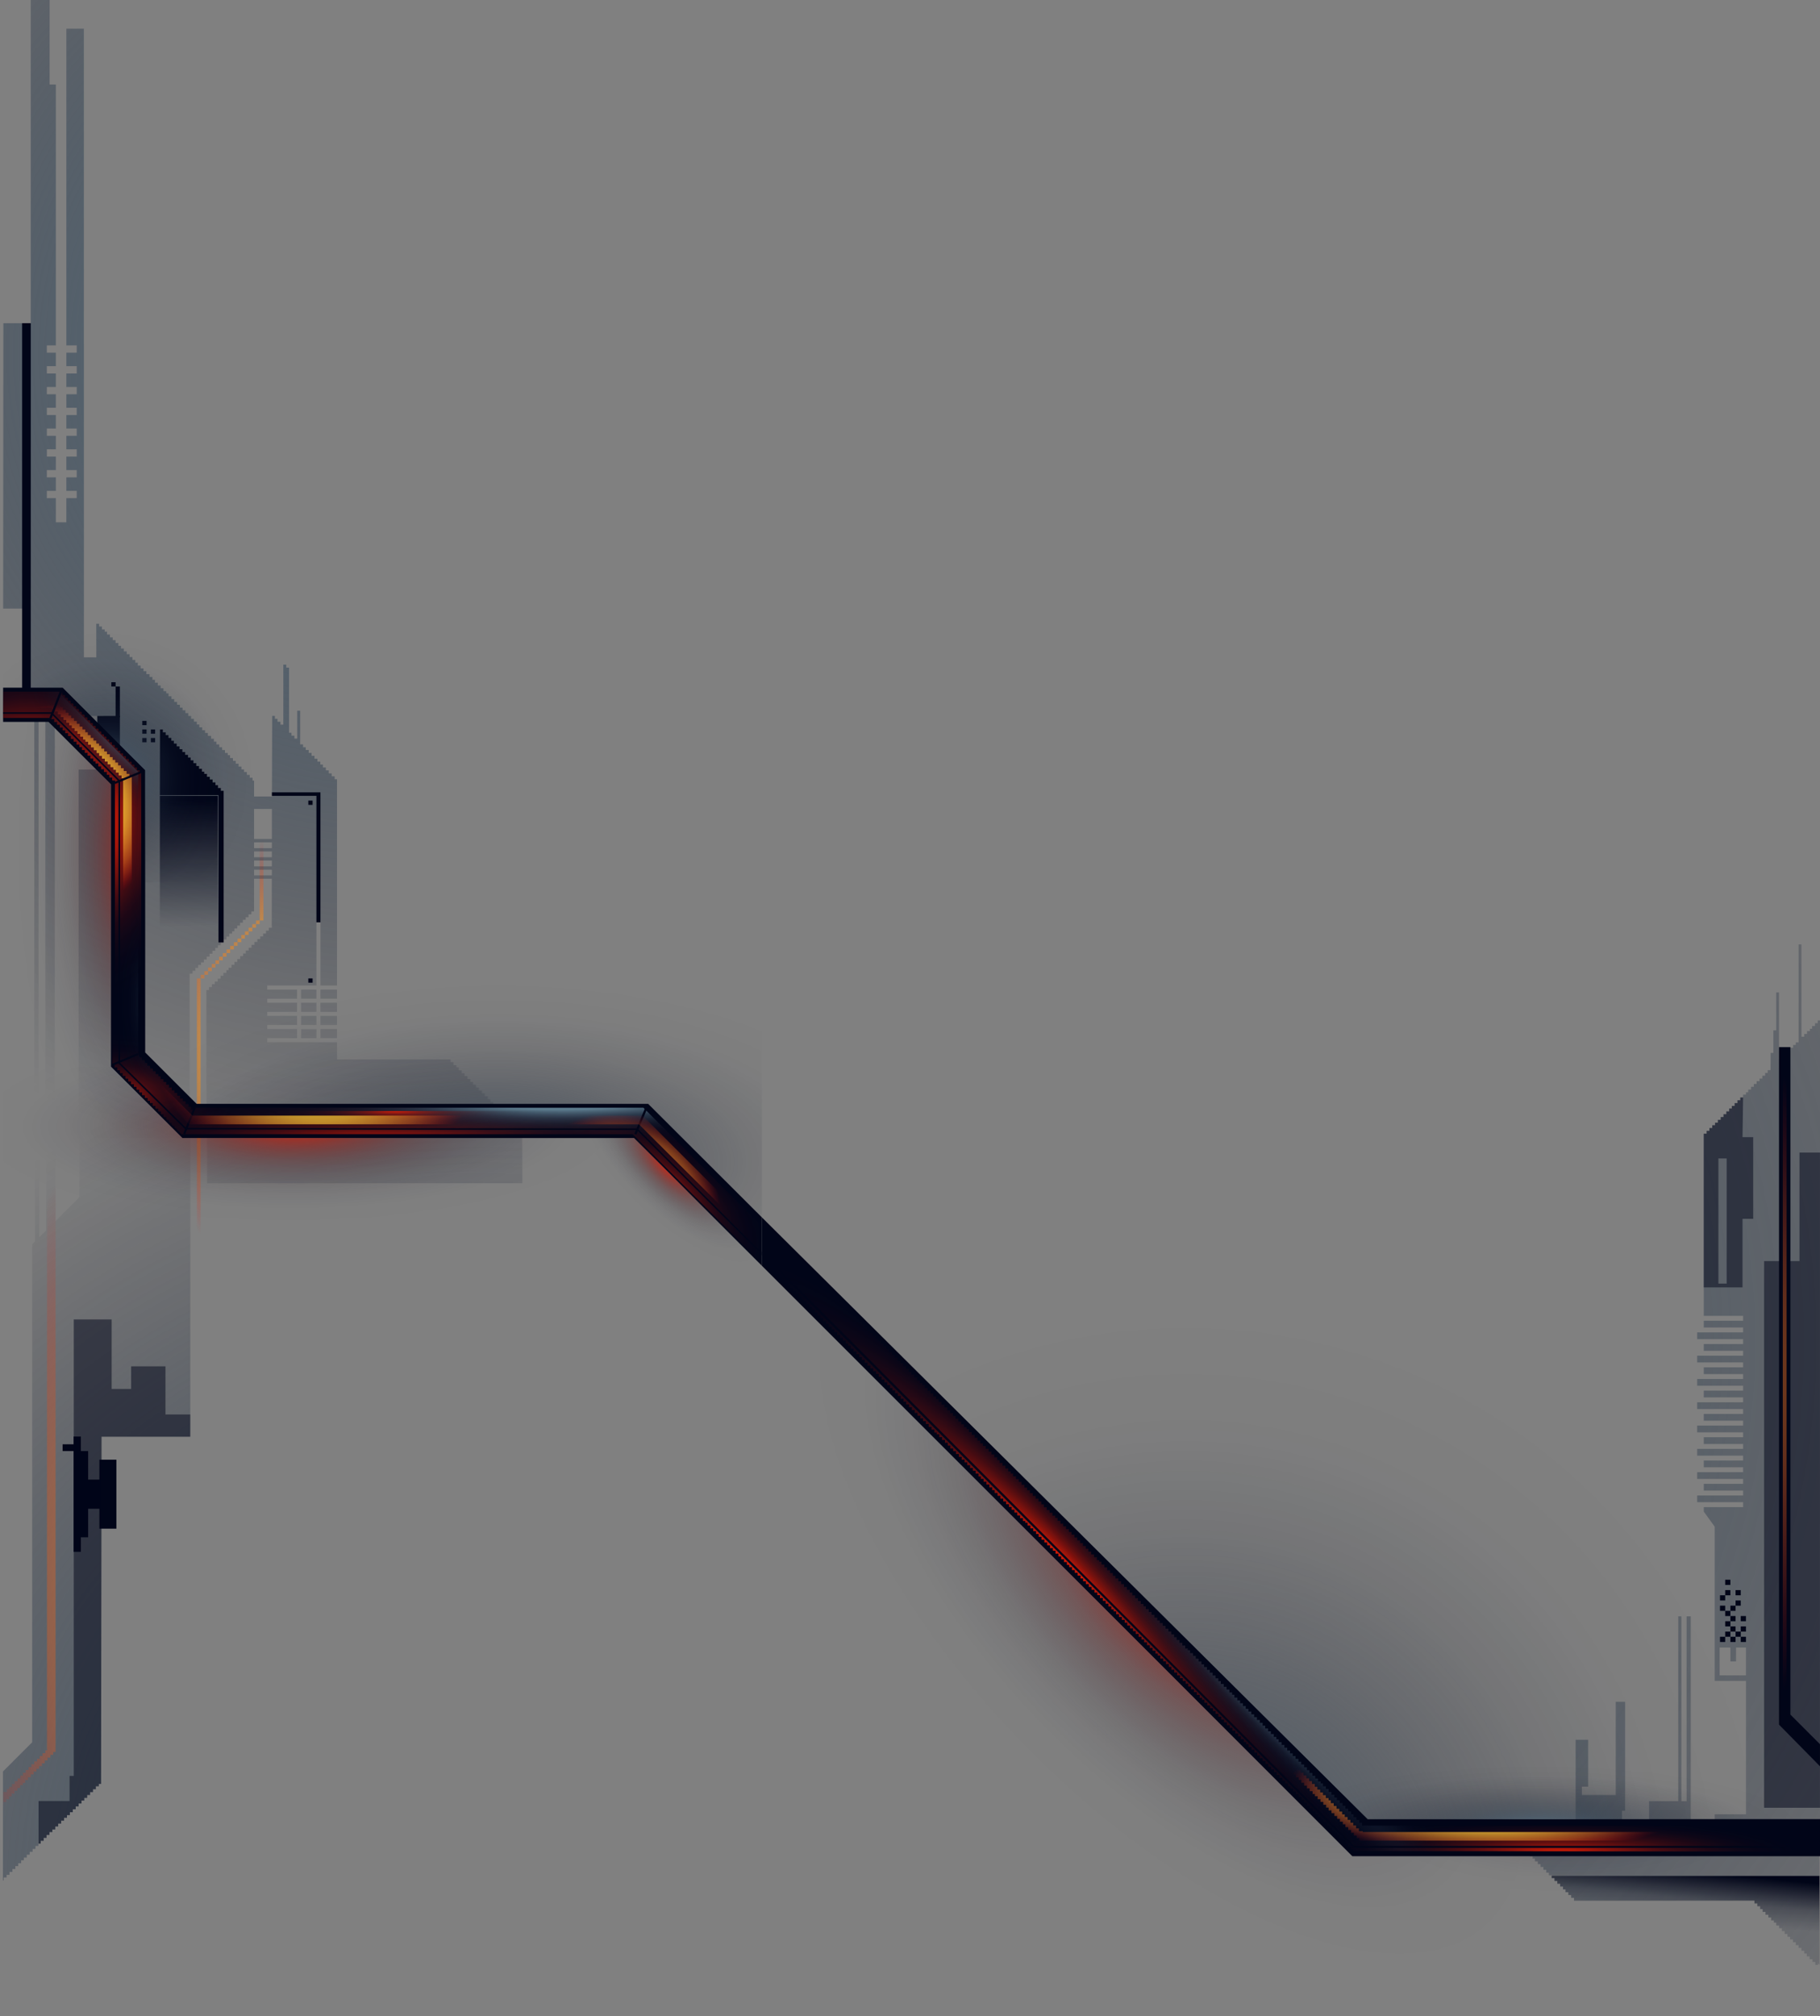 <svg width="1440" height="1595" viewBox="0 0 1440 1595" fill="none" xmlns="http://www.w3.org/2000/svg">
<rect x="0" y="0" width="1440" height="1595" fill="#808080" stroke="none"/>
<g clip-path="url(#clip0_306_9618)">
<path d="M1438.24 807.267V809.502H1436.07V811.737H1433.77V813.904H1432.01V815.729H1429.75V818.001H1427.54V820.199H1425.31V747.137H1423.07V824.661H1420.83V826.732H1418.74V828.989H1416.51V831.224H1414.27V833.443H1412.04V835.701H1409.8V837.935H1407.57V785.165H1405.33V815.148H1403.1V833.004H1400.92V846.651H1398.63V848.819H1396.59V851.076H1394.36V853.31H1392.12V855.314H1389.89V857.549H1387.65V859.784H1385.48V862.018H1383.19V864.186H1381.43V866.011H1379.16V868.283H1376.95V870.481H1374.72V872.716H1372.48V874.943H1370.25V877.014H1368.15V879.271H1365.92V881.506H1363.68V883.725H1361.45V885.983H1359.21V888.217H1356.98V890.221H1354.74V892.456H1352.51V894.691H1350.33V896.925H1348.04V902.818V1041.03H1379.18V1044.92H1348.04V1050.24H1379.18V1054.13H1342.83V1059.46H1379.18V1063.35H1348.04V1068.67H1379.18V1072.56H1342.83V1077.89H1379.18V1081.78H1348.04V1087.1H1379.18V1090.99H1342.83V1096.32H1379.18V1100.21H1348.04V1105.53H1379.18V1109.42H1342.83V1114.75H1379.18V1118.64H1348.04V1123.96H1379.18V1127.85H1342.83V1133.18H1379.18V1137.06H1348.04V1142.39H1379.18V1146.28H1342.83V1151.61H1379.18V1155.49H1348.04V1160.82H1379.18V1164.71H1342.83V1170.03H1379.18V1173.92H1348.04V1179.25H1379.18V1183.14H1342.83V1188.46H1379.18V1192.35H1348.04V1195.88L1356.7 1207.84V1329.84H1381.43V1435.36H1356.7V1444.31H1337.74V1278.74H1334.44V1424.97H1330.32V1278.74H1327.85V1424.97H1304.77V1444.31H1283.34V1432.58H1285.81V1346.33H1278.39V1420.11H1251.6V1413.52H1256.55V1376.42H1246.66V1455.55H1204.64L1200.81 1451.73L1197.27 1452.95V1455.19H1199.53V1457.42H1201.76V1459.66H1203.76V1461.89H1206V1464.13H1208.23V1466.3H1210.47V1468.6H1212.64V1470.36H1214.46V1472.62H1216.73V1474.83H1218.93V1477.06H1221.17V1479.3H1223.39V1481.54H1225.46V1483.63H1227.72V1485.86H1229.96V1488.1H1232.18V1490.33H1234.43V1492.57H1236.67V1494.8H1238.67V1497.04H1240.91V1499.27H1243.14V1501.45H1245.38V1503.74H1247.61L1388.15 1503.68V1505.92H1390.4V1508.15H1392.64V1510.39H1394.64V1512.62H1396.88V1514.86H1399.11V1517.03H1401.35V1519.33H1403.51V1521.08H1405.34V1523.35H1407.61V1525.56H1409.81V1527.79H1412.04V1530.03H1414.27V1532.27H1416.34V1534.36H1418.6V1536.59H1420.83V1538.83H1423.05V1541.06H1425.31V1543.3H1427.55V1545.53H1429.55V1547.77H1431.78V1550H1434.02V1552.18H1436.25V1554.47H1438.49L1438.53 1553L1439.61 1554.47V1455.61L1439.99 1455.54L1440.01 807.275H1438.25L1438.24 807.267ZM1381.41 1325.44H1360.6V1303.45H1369.1V1314.44H1373.58V1303.45H1381.41V1325.44Z" fill="url(#paint0_radial_306_9618)"/>
<path opacity="0.5" d="M1439.98 1430.2H1395.78V997.713H1423.77V911.854H1439.98V1430.2Z" fill="#010518"/>
<path d="M1416.58 1356.5V828.423H1407.57V1364.43L1439.98 1397.37V1379.91L1416.58 1356.5Z" fill="#010518"/>
<path d="M155.762 774.059H158.742V1128.3H155.762V774.059ZM205.433 575.948V725.378H208.413V575.948H205.433ZM170.43 762.602H173.35V759.741H170.43V762.602ZM173.35 759.741H176.27V756.881H173.35V759.741ZM179.182 754.013H182.103V751.152H179.182V754.013ZM176.262 756.873H179.182V754.013H176.262V756.873ZM167.51 765.462H170.43V762.602H167.51V765.462ZM158.757 774.051H161.677V771.191H158.757V774.051ZM161.677 771.191H164.597V768.33H161.677V771.191ZM164.597 768.33H167.517V765.47H164.597V768.33ZM196.695 736.835H199.616V733.975H196.695V736.835ZM182.11 751.152H185.03V748.292H182.11V751.152ZM199.616 733.975H202.536V731.114H199.616V733.975ZM193.783 739.703H196.703V736.843H193.783V739.703ZM205.456 728.246H208.376V725.386H205.456V728.246ZM202.536 731.107H205.456V728.246H202.536V731.107ZM190.863 742.564H193.783V739.703H190.863V742.564ZM185.03 748.292H187.95V745.432H185.03V748.292ZM187.95 745.432H190.87V742.571H187.95V745.432Z" fill="url(#paint1_radial_306_9618)"/>
<path d="M253.548 814.135H266.628V821.346H253.548V814.135ZM266.628 793.315H253.548V800.526H266.628V793.315ZM266.628 782.901H253.548V790.112H266.628V782.901ZM266.628 803.721H253.548V810.932H266.628V803.721ZM250.344 793.307H238.21V800.518H250.344V793.307ZM250.344 782.893H238.21V790.104H250.344V782.893ZM250.344 803.714H238.21V810.925H250.344V803.714ZM412.722 896.799V1080.96H163.316L163.301 783.229H165.387V781.024L165.483 780.927H167.673V778.737L167.77 778.64H169.96V776.584H172.247V774.297H174.534V772.01H176.761V769.723H179.108V767.503H180.903V765.634H183.22V763.31H185.477V761.06H187.756V758.773H190.051V756.494H192.338V754.378H194.476V752.069H196.763V749.782H199.049V747.51H201.336V745.201H203.623V742.914H205.91V740.858H208.197V738.571H210.484V736.284H212.711V733.997H215.058V731.71H214.693L215.013 731.382L215.058 695.202H201.023V721.058H198.9V723.367H196.651V725.654H194.401V727.71H192.151V729.997H189.902V732.284H187.712V734.571H185.403V736.79H183.637V738.66H181.365V740.984H179.145V743.234H176.903V745.521H174.646V747.8H172.396V749.916H170.296V752.225H168.046V754.512H165.796V756.784H163.547V759.093H161.297V761.38H159.047V763.436H156.798V765.723H154.548V768.01H152.358V770.297H150.049L149.967 1136.65H92.087L93.174 1397.8H90.902V1400.1H88.6V1402.17H86.299V1404.47H83.997V1406.77H81.755V1409.07H79.393V1411.31H77.583V1413.18H75.259V1415.52H72.987V1417.79H70.693V1420.09H68.383V1422.38H66.082V1424.51H63.929V1426.83H61.627V1429.12H59.325V1431.41H57.023V1433.73H54.722V1436.03H52.42V1438.09H50.118V1440.39H47.816V1442.7H45.574V1442.73H45.432V1445H43.213V1445.06H43.131V1447.36H40.829V1449.42H38.527V1451.72H36.225V1454.03H33.983V1456.33H31.622V1458.56H29.812V1460.44H27.488V1462.78H25.215V1465.04H22.921V1467.35H20.612V1469.63H18.31V1471.76H16.157V1474.09H13.855V1476.38H11.554V1478.67H9.252V1480.99H6.95V1483.29H4.648V1485.35H2.346V1487.65H1.728L1.788 1401.47L24.895 1378.37V984.483L27.115 982.263V569.638H23.956V566.435H21.171V481.455H2.503L2.659 255.715H24.329V0H39.257V66.871H44.188V273.266H37.06V279.031H44.188V289.706H37.06V295.472H44.188V306.146H37.06V311.912H44.188V322.587H37.06V328.352H44.188V339.027H37.06V344.793H44.188V355.467H37.06V361.233H44.188V371.908H37.06V377.673H44.188V388.348H37.06V394.114H44.188V413.228H52.517V394.114H60.711V388.348H52.517V377.673H60.711V371.908H52.517V361.233H60.711V355.467H52.517V344.793H60.711V339.027H52.517V328.352H60.711V322.587H52.517V311.912H60.711V306.146H52.517V295.472H60.711V289.706H52.517V279.031H60.711V273.266H52.517V22.705H66.342L66.387 520.042H76.22L76.168 493.463H78.418V495.653H80.667V497.962H82.85V499.728H84.682V502H86.969V504.22H89.181V506.462H91.431V508.719H93.673V510.969H95.752V513.069H98.024V515.319H100.273V517.569H102.508V519.818H104.773V522.068H107.022V524.318H109.041V526.567H111.291V528.817H113.54V531.007H115.79V533.316H116.051V533.331H118.315V535.581H120.565V537.83H122.584V540.08H124.833V542.33H127.083V544.52H129.333V546.829H131.515V548.594H133.348V550.867H135.635V553.086H137.847V555.329H140.097V557.586H142.339V559.835H144.417V561.936H146.689V564.186H148.939V566.435H151.174V568.685H153.438V570.935H155.688V573.184H157.706V575.434H159.956V577.684H162.206V579.874H164.455V582.183H164.716V582.198H166.981V584.447H169.23V586.697H171.249V588.947H173.499V591.196H175.748V593.386H177.998V595.696H180.181V597.461H182.013V599.733H184.3V601.953H186.512V604.195H188.762V606.452H191.004V608.702H193.083V610.803H195.355V613.052H197.604V615.302H199.839V617.552H201.031V630.156H215.147L215.348 566.405H217.508V568.707H219.572V571.009H221.874V573.311H224.175V525.845H226.477V528.206H228.712V579.717H230.589V582.041H232.928V584.313H235.193V562.286H237.495V588.917H239.782V591.219H241.912V593.372H244.236V595.673H246.53V597.975H248.817V600.277H251.134V602.579H253.436V604.88H255.499V607.182H257.801V609.484H260.103V611.726H260.14V611.868H262.405V614.088H262.464V614.17H264.766V616.471H266.643V779.69H253.562V729.662H250.359V779.69H211.437V782.893H235.029V790.104H211.437V793.307H235.029V800.518H211.437V803.721H235.029V810.932H211.437V814.135H235.029V821.346H211.437V824.549H266.636V838.159H356.376V840.282H358.678V842.643H360.913V844.453H362.79V846.778H365.129V849.05H367.393V851.344H369.695V853.653H371.982V855.955H374.112V858.108H376.437V860.41H378.731V862.711H381.018V865.013H383.335V867.315H385.636V869.617H387.7V871.919H390.002V874.22H392.303V876.462H392.341V876.604H394.605V878.824H394.665V878.906H396.967V881.208H399.03V883.509H401.332V885.811H403.634V888.053H405.935V890.415H408.17V892.225H410.047V894.549H412.386V896.821H412.744L412.722 896.799ZM35.89 569.631H30.504V978.896L35.89 973.51V569.631ZM82.12 566.428H49.492V569.631H43.362V966.039L62.215 947.185V608.836H82.12V566.413V566.428ZM201.031 663.781H215.102L215.132 640.026H201.031V663.781ZM201.031 670.984H215.095V666.426H201.031V670.984ZM201.031 678.188H215.087V673.629H201.031V678.188ZM201.031 685.391H215.08V680.832H201.031V685.391ZM215.073 688.036H201.031V692.595H215.073V688.036ZM238.225 821.361H250.359V814.15H238.225V821.361Z" fill="url(#paint2_radial_306_9618)"/>
<path d="M254.114 814.135H267.194V821.346H254.114V814.135ZM267.194 793.315H254.114V800.526H267.194V793.315ZM267.194 782.901H254.114V790.112H267.194V782.901ZM267.194 803.721H254.114V810.932H267.194V803.721ZM250.911 793.307H238.776V800.518H250.911V793.307ZM250.911 782.893H238.776V790.104H250.911V782.893ZM250.911 803.714H238.776V810.925H250.911V803.714ZM413.288 896.799V936.101H163.882L163.867 783.229H165.953V781.024L166.05 780.927H168.24V778.737L168.336 778.64H170.527V776.584H172.813V774.297H175.1V772.01H177.328V769.723H179.674V767.503H181.469V765.634H183.786V763.31H186.043V761.06H188.323V758.773H190.617V756.494H192.904V754.378H195.042V752.069H197.329V749.782H199.616V747.51H201.902V745.201H204.189V742.914H206.476V740.858H208.763V738.571H211.05V736.284H213.277V733.997H215.624V731.71H215.259L215.579 731.382L215.624 695.202H201.59V721.058H199.467V723.367H197.217V725.654H194.967V727.71H192.718V729.997H190.468V732.284H188.278V734.571H185.969V736.79H184.203V738.66H181.931V740.984H179.711V743.234H177.469V745.521H175.212V747.8H172.962V749.916H170.862V752.225H168.612V754.512H166.362V756.784H164.113V759.093H161.863V761.38H159.614V763.436H157.364V765.723H155.114V768.01H152.924V770.297H150.615L150.533 1136.65H80.332L79.967 1411.3H78.157V1413.18H75.833V1415.51H73.561V1417.78H71.266V1420.08H68.957V1422.37H66.655V1424.5H64.502V1426.82H62.201V1429.12H59.899V1431.4H57.597V1433.72H55.295V1436.02H52.993V1438.09H50.692V1440.39H48.39V1442.69H46.148V1442.73H46.006V1444.99H43.786V1445.05H43.704V1447.35H41.403V1449.42H39.101V1451.72H36.799V1454.02H34.557V1456.32H32.195V1458.56H30.385V1460.43H28.061V1462.77H25.789V1465.04H23.495V1467.34H21.186V1469.63H18.884V1471.76H16.731V1474.08H14.429V1476.37H12.127V1478.66H9.825V1480.98H7.524V1483.28H5.222V1485.34H2.92V1487.65H2.302L2.361 1401.47L25.469 1378.36V984.476L27.689 982.256V569.631H24.53V566.428H21.744V481.448H3.069L3.226 255.708H24.895V0H39.823V66.871H44.755V273.266H37.626V279.031H44.755V289.706H37.626V295.472H44.755V306.146H37.626V311.912H44.755V322.587H37.626V328.352H44.755V339.027H37.626V344.793H44.755V355.467H37.626V361.233H44.755V371.908H37.626V377.673H44.755V388.348H37.626V394.114H44.755V413.228H53.083V394.114H61.277V388.348H53.083V377.673H61.277V371.908H53.083V361.233H61.277V355.467H53.083V344.793H61.277V339.027H53.083V328.352H61.277V322.587H53.083V311.912H61.277V306.146H53.083V295.472H61.277V289.706H53.083V279.031H61.277V273.266H53.083V22.705H68.428L68.473 520.042H76.786L76.734 493.463H78.984V495.653H81.233V497.962H83.416V499.728H85.248V502H87.535V504.22H89.748V506.462H91.997V508.719H94.24V510.969H96.318V513.069H98.59V515.319H100.84V517.569H103.074V519.818H105.339V522.068H107.588V524.318H109.607V526.567H111.857V528.817H114.106V531.007H116.356V533.316H116.617V533.331H118.881V535.581H121.131V537.83H123.15V540.08H125.399V542.33H127.649V544.52H129.899V546.829H132.081V548.594H133.914V550.867H136.201V553.086H138.413V555.329H140.663V557.586H142.905V559.835H144.983V561.936H147.255V564.186H149.505V566.435H151.74V568.685H154.004V570.935H156.254V573.184H158.273V575.434H160.522V577.684H162.772V579.874H165.022V582.183H165.282V582.198H167.547V584.447H169.797V586.697H171.815V588.947H174.065V591.196H176.315V593.386H178.564V595.696H180.747V597.461H182.579V599.733H184.866V601.953H187.079V604.195H189.328V606.452H191.57V608.702H193.649V610.803H195.921V613.052H198.17V615.302H200.405V617.552H201.597V630.156H215.713L215.914 566.405H218.075V568.707H220.138V571.009H222.44V573.311H224.742V575.553H227.043V577.914H229.278V579.725H231.155V582.049H233.494V584.321H235.759V586.615H238.061V588.924H240.348V591.226H242.478V593.379H244.802V595.681H247.097V597.983H249.384V600.284H251.7V602.586H254.002V604.888H256.065V607.19H258.367V609.492H260.669V611.734H260.706V611.875H262.971V614.095H263.03V614.177H265.332V616.479H267.209V779.698H254.129V729.669H250.925V779.698H212.004V782.901H235.595V790.112H212.004V793.315H235.595V800.526H212.004V803.729H235.595V810.94H212.004V814.143H235.595V821.354H212.004V824.557H267.202V838.166H356.942V840.289H359.244V842.651H361.479V844.461H363.356V846.785H365.695V849.057H367.959V851.351H370.261V853.661H372.548V855.962H374.679V858.115H377.003V860.417H379.297V862.719H381.584V865.021H383.901V867.322H386.202V869.624H388.266V871.926H390.568V874.228H392.87V876.47H392.907V876.612H395.171V878.831H395.231V878.913H397.533V881.215H399.596V883.517H401.898V885.819H404.2V888.061H406.501V890.422H408.736V892.232H410.613V894.557H412.952V896.829H413.31L413.288 896.799ZM36.449 569.631H31.063V978.896L36.449 973.51V569.631ZM82.678 566.428H50.051V569.631H43.92V966.039L62.774 947.185V608.836H82.678V566.413V566.428ZM201.59 663.781H215.661L215.691 640.026H201.59V663.781ZM201.59 670.984H215.654V666.426H201.59V670.984ZM201.59 678.188H215.646V673.629H201.59V678.188ZM201.59 685.391H215.639V680.832H201.59V685.391ZM215.631 688.036H201.59V692.595H215.631V688.036ZM238.783 821.361H250.918V814.15H238.783V821.361Z" fill="url(#paint3_radial_306_9618)"/>
<path d="M42.11 1386.07V1388.3H39.868V1390.54H37.618V1392.77H35.398V1395.01H33.164V1397.24H30.907V1399.33H28.836V1401.57H26.616V1403.81H24.374V1406.04H22.176V1408.25H19.904V1410.51H18.079V1412.27H15.911V1414.55L15.889 1414.56H13.677V1416.74H11.442V1418.98H9.207V1421.21H7.196V1423.25L7.01 1423.45H4.961V1425.5L4.775 1425.68H2.711V1427.75L2.54 1427.92V1417.73H5.46V1415.46H7.285V1413.7H9.453V1411.41H11.688V1409.23H13.922V1407H16.157V1404.77H18.161V1402.61L18.25 1402.53H20.396V1400.38L20.485 1400.3H22.653V1398.12L22.72 1398.05H24.873V1395.9L24.955 1395.82H27.108V1393.67L27.189 1393.58H29.365V1391.5H31.436V1389.35L31.517 1389.26H33.655V1387.12L33.76 1387.02H35.898V1384.88L35.987 1384.79H37.283L37.149 1383.63V655.788H43.987V1386.07H42.11Z" fill="url(#paint4_radial_306_9618)"/>
<path d="M94.85 566.428H76.972V608.918H94.85V566.428Z" fill="#010518"/>
<path d="M174.698 625.656V623.422H172.463V621.187H170.452V618.952H168.217V616.717H165.983V614.542H163.748V612.24H161.58V610.482H159.755V608.225H157.483V606.013H155.286V603.785H153.043V601.543H150.823V599.309H148.753V597.215H146.495V594.981H144.261V592.746H142.041V590.511H139.784V588.276H137.549V586.042H135.545V583.807H133.31V581.565H131.076V579.389H128.841V577.095H126.599L126.472 629.113H172.873V745.618H176.948V629.113V625.656H174.698Z" fill="#010518"/>
<path d="M24.322 255.7H17.506V568.327H24.322V255.7Z" fill="#010518"/>
<path d="M172.396 629.627H126.472V747.815H172.396V629.627Z" fill="url(#paint5_linear_306_9618)"/>
<path d="M250.352 729.677V629.627H215.147V626.87H253.548V729.677H250.352Z" fill="#010518"/>
<path d="M78.641 1154.82V1170.57H69.747V1148.01H63.988V1136.51H58.23V1142.64H49.544V1148.01H58.23V1227.72H63.988V1216.21H69.747V1193.65H78.641V1209.4H92.087V1154.82H78.641Z" fill="#010518"/>
<path opacity="0.5" d="M150.533 1119.07H130.919V1080.96H103.752V1098.86H88.34V1043.86H58.364V1405.03L55.049 1405V1424.88H30.504V1458.56H32.21V1456.33H34.572V1454.03H36.806V1451.72H39.108V1449.43H41.41V1447.36H43.712V1445.06H43.794V1445.01H46.014V1442.74H46.155V1442.7H48.397V1440.4H50.692V1438.1H52.993V1436.04H55.295V1433.74H57.597V1431.41H59.899V1429.13H62.201V1426.83H64.502V1424.51H66.648V1422.38H68.95V1420.09H71.259V1417.79H73.553V1415.52H75.825V1413.18H78.157V1411.31H79.967L80.332 1136.65H150.526L150.533 1119.07Z" fill="#010518"/>
<path d="M1413.59 828.423H1410.56V1361.9H1413.59V828.423Z" fill="url(#paint6_radial_306_9618)"/>
<path opacity="0.5" d="M1378.69 899.644L1379.16 868.276H1376.94V870.473H1374.72V872.708H1372.47V874.935H1370.24V877.006H1368.15V879.263H1365.91V881.498H1363.68V883.718H1361.44V885.975H1359.21V888.21H1356.97V890.214H1354.74V892.449H1352.5V894.683H1350.33V896.918H1348.03V902.81V1018.51H1378.7V964.244H1387.15V899.637H1378.7L1378.69 899.644ZM1366.15 1015.52H1359.62V916.48H1366.15V1015.52Z" fill="#010518"/>
<path d="M1227.7 1484.13V1485.83H1229.93V1488.08H1232.15V1490.31H1234.41V1492.55H1236.64V1494.78H1238.65V1497.02H1240.88V1499.25H1243.12V1501.43H1245.35V1503.72H1247.6L1388.13 1503.66V1505.9H1390.38V1508.14H1392.62V1510.37H1394.63V1512.61H1396.86V1514.84H1399.1V1517.02H1401.33V1519.31H1403.5V1521.07H1405.32V1523.33H1407.6V1525.54H1409.79V1527.77H1412.04V1530.02H1414.26V1532.25H1416.33V1534.34H1418.58V1536.58H1420.82V1538.81H1423.04V1541.05H1425.29V1543.28H1427.53V1545.52H1429.53V1547.75H1431.77V1549.99H1434V1552.16H1436.24V1554.46H1438.47L1438.51 1552.99L1439.6 1554.46V1484.13H1227.7Z" fill="url(#paint7_linear_306_9618)"/>
<path d="M1364.99 1294.93H1360.88V1299.04H1364.99V1294.93Z" fill="#010518"/>
<path d="M1373.2 1294.93H1369.09V1299.04H1373.2V1294.93Z" fill="#010518"/>
<path d="M1377.3 1290.83H1373.2V1294.93H1377.3V1290.83Z" fill="#010518"/>
<path d="M1369.09 1290.83H1364.99V1294.93H1369.09V1290.83Z" fill="#010518"/>
<path d="M1381.4 1294.93H1377.3V1299.04H1381.4V1294.93Z" fill="#010518"/>
<path d="M1373.2 1286.73H1369.09V1290.83H1373.2V1286.73Z" fill="#010518"/>
<path d="M1369.09 1282.62H1364.99V1286.73H1369.09V1282.62Z" fill="#010518"/>
<path d="M1381.4 1286.73H1377.3V1290.83H1381.4V1286.73Z" fill="#010518"/>
<path d="M1373.2 1278.52H1369.09V1282.62H1373.2V1278.52Z" fill="#010518"/>
<path d="M1369.09 1274.41H1364.99V1278.52H1369.09V1274.41Z" fill="#010518"/>
<path d="M1381.4 1278.52H1377.3V1282.62H1381.4V1278.52Z" fill="#010518"/>
<path d="M1364.99 1270.31H1360.88V1274.41H1364.99V1270.31Z" fill="#010518"/>
<path d="M1373.2 1270.31H1369.09V1274.41H1373.2V1270.31Z" fill="#010518"/>
<path d="M1377.3 1266.2H1373.2V1270.31H1377.3V1266.2Z" fill="#010518"/>
<path d="M1364.99 1262.1H1360.88V1266.2H1364.99V1262.1Z" fill="#010518"/>
<path d="M1377.3 1258H1373.2V1262.11H1377.3V1258Z" fill="#010518"/>
<path d="M1369.09 1258H1364.99V1262.11H1369.09V1258Z" fill="#010518"/>
<path d="M1369.09 1249.79H1364.99V1253.9H1369.09V1249.79Z" fill="#010518"/>
<path d="M122.74 577.095H119.351V580.484H122.74V577.095Z" fill="#010518"/>
<path d="M122.74 583.866H119.351V587.256H122.74V583.866Z" fill="#010518"/>
<path d="M112.572 577.095V580.484H115.961V577.095H112.572Z" fill="#010518"/>
<path d="M112.579 570.324V573.713H115.969V570.324H112.579Z" fill="#010518"/>
<path d="M243.946 633.374V636.763H247.335V633.374H243.946Z" fill="#010518"/>
<path d="M243.946 774.051V777.441H247.335V774.051H243.946Z" fill="#010518"/>
<path d="M88.072 539.73V543.119H91.461V539.73H88.072Z" fill="#010518"/>
<path d="M91.461 543.112V567.486H94.85V543.112H91.461Z" fill="#010518"/>
<path d="M115.961 583.866H112.572V587.256H115.961V583.866Z" fill="#010518"/>
<path d="M501.65 900.367H144.328L87.803 843.843V620.524L38.386 571.106H2.466V544.043H49.597L114.874 609.313V832.632L155.539 873.304H512.861L602.825 963.126V1001.4L501.65 900.367Z" fill="#010518"/>
<path d="M511.572 876.418H154.25L111.76 833.92V610.877L110.62 611.607V609.462L110.531 609.372H108.386V607.227L108.296 607.138H106.374V605.223L106.061 604.903H104.139V602.988L103.819 602.668H101.89V600.731L101.584 600.433H99.67V598.511L99.35 598.199H97.435V596.277L97.115 595.964H95.178V594.02L95.029 593.871H93.107V591.949L92.787 591.636H90.88V589.729L90.552 589.394H88.645V587.487L88.317 587.166H86.448V585.289L86.112 584.954H84.176V583.017L83.848 582.689H82.351V581.192L82.09 580.931H80.183V579.024L79.796 578.637H77.948V576.79L77.62 576.462H75.713V574.555L75.386 574.227H73.471V572.32L73.151 571.992H71.467V570.309L70.909 569.758H69.233V568.074L68.674 567.523H66.976V565.825L66.439 565.288H64.756V563.605L64.204 563.046H62.528V561.37L61.97 560.811H60.264V559.113L59.877 558.725H58.2V557.042L57.642 556.491H55.973V554.815L55.4 554.248H53.738V552.58L53.172 552.014H51.533V550.382L50.96 549.809H49.269V548.11L48.703 547.544H47.444V547.149H2.466V568H39.674L40.65 568.975V568.901H42.885V571.195H45.12V573.371H47.362V575.605H49.597V577.84H51.6V579.926L51.757 580.075H53.835V582.161L53.992 582.31H56.092V584.41L56.226 584.552H58.312V586.63L58.461 586.786H60.547V588.865L60.696 589.021H62.804V591.107H64.867V593.193L65.024 593.342H67.095V595.42L67.266 595.584H69.329V597.655L69.493 597.819H71.534V599.852L71.706 600.024H73.799V602.124L73.963 602.288H75.624V603.949L75.721 604.046H77.799V606.117L78.023 606.341H80.034V608.352L80.198 608.516H82.269V610.587L82.433 610.75H84.504V612.821L84.667 612.985H86.507V614.833L86.902 615.22H88.742V617.067L89.137 617.462H90.999V619.697L90.917 619.727V842.554L145.617 897.261H502.939L602.825 997.139V967.663L511.572 876.418Z" fill="url(#paint8_radial_306_9618)"/>
<path d="M600.724 997.139L500.845 897.261H143.523L88.817 842.554V619.235L37.581 568H0.372V547.149H46.215L109.659 610.601V833.92L152.157 876.418H509.479L600.724 967.663V997.139Z" fill="url(#paint9_radial_306_9618)"/>
<path d="M509.479 876.418H154.176L153.274 877.96H151.062V875.74H149.073V873.528H146.86V871.315H144.626V869.103H142.428V866.89H140.223V864.671H137.981V862.6H135.933V860.387H133.728V858.167H131.515V855.962H129.34V853.772H127.09V851.538H125.28V849.795H123.135V847.522H120.922V845.362H118.71V843.15H116.49V840.937H114.509V838.77L114.464 838.725H112.296V836.55L112.252 836.513H110.062V834.323L109.659 833.92V610.601L46.215 547.149H0.372V568H37.581L88.817 619.235V842.554L89.137 842.874L90.634 842.301V844.371L90.776 844.513H92.847V846.584L92.996 846.733H94.835V848.573L95.208 848.945H97.048V850.785L97.42 851.158H99.283V853.02L99.633 853.37H101.48V855.217L101.845 855.583H103.685V857.43L104.065 857.802H105.927V859.665L106.128 859.866H107.976V861.713L108.348 862.086H110.181V863.918L110.561 864.306H112.393V866.131L112.773 866.51H114.568V868.306L114.963 868.701H116.818V870.555L117.198 870.935H118.628V872.365L118.941 872.678H120.773V874.511L121.213 874.95H122.986V876.723L123.366 877.111H125.198V878.936L125.586 879.323H127.411V881.156L127.798 881.535H129.4V883.137L130.01 883.748H131.612V885.357L132.223 885.96H133.847V887.584L134.435 888.173H136.044V889.782L136.655 890.393H138.257V891.994L138.867 892.605H140.491V894.229L140.938 894.676H142.54V896.277L143.151 896.888H144.745V897.261H500.845L600.724 997.139V967.663L509.479 876.418Z" fill="url(#paint10_radial_306_9618)"/>
<path d="M600.351 997.139L500.473 897.261H143.151L88.451 842.554V619.235L37.209 568H0V547.149H45.842L109.294 610.601V833.92L151.784 876.418H509.106L600.351 967.663V997.139Z" fill="url(#paint11_radial_306_9618)"/>
<path d="M600.351 997.139L500.473 897.261H143.151L88.451 842.554V619.235L37.209 568H0V547.149H45.842L109.294 610.601V833.92L151.784 876.418H509.106L600.351 967.663V997.139Z" fill="url(#paint12_radial_306_9618)"/>
<path d="M600.351 997.139L500.473 897.261H143.151L88.451 842.554V619.235L37.209 568H0V547.149H45.842L109.294 610.601V833.92L151.784 876.418H509.106L600.351 967.663V997.139Z" fill="url(#paint13_radial_306_9618)"/>
<path d="M600.351 997.713L500.473 897.834H143.151L88.451 843.135V619.809L37.209 568.573H0V547.73H45.842L109.294 611.175V834.494L151.784 876.992H509.106L600.351 968.236V997.713Z" fill="url(#paint14_radial_306_9618)"/>
<path d="M89.018 843.232L109.801 834.546L109.183 833.92V833.086L88.34 841.72V842.554L89.018 843.232Z" fill="#010518"/>
<path d="M146.577 897.261L154.935 876.418H154.25L153.52 875.68L145.028 896.665L145.616 897.261H146.577Z" fill="#010518"/>
<path d="M503.415 897.737L512.131 876.895L511.572 876.418L510.447 876.448L501.814 897.261H502.938L503.415 897.737Z" fill="#010518"/>
<path d="M600.165 990.264L503.914 894.013L146.682 893.566L146.503 893.387L93.778 841.332V618.028L40.471 564.722H2.466V563.478H40.985L95.022 617.514V840.811L147.196 892.322L504.428 892.769L601.044 989.385L600.165 990.264Z" fill="#010518"/>
<path d="M2.466 544.043H49.597L114.866 609.313V697.995H214.052V499.192H2.466V544.043Z" fill="url(#paint15_radial_306_9618)"/>
<path d="M144.328 900.367H2.466V571.106H38.386L87.803 620.524V843.843L144.328 900.367Z" fill="url(#paint16_radial_306_9618)"/>
<path d="M114.874 832.632V776.331H602.824V963.126L512.861 873.304H155.539L114.874 832.632Z" fill="url(#paint17_radial_306_9618)"/>
<path d="M602.825 1001.4L501.65 900.367H144.328L87.803 843.843H2.466V1001.4H602.825Z" fill="url(#paint18_radial_306_9618)"/>
<path d="M602.825 1001.4L501.65 900.367H144.328L87.803 843.843H2.466V1001.4H602.825Z" fill="url(#paint19_radial_306_9618)"/>
<path d="M155.427 892.352H460.314V879.025H155.427V892.352Z" fill="url(#paint20_radial_306_9618)"/>
<path d="M92.981 619.429V786.715H109.16V612.732L92.981 619.429Z" fill="url(#paint21_radial_306_9618)"/>
<path d="M111.231 610.073L48.919 548.475L42.52 564.946L94.552 616.978L111.231 610.073Z" fill="url(#paint22_radial_306_9618)"/>
<path d="M602.825 986.33L505.553 889.484H149.43L99.528 839.582V776.331H106.374V836.744L152.261 882.638H508.391L602.825 977.071V986.33Z" fill="url(#paint23_radial_306_9618)"/>
<path d="M602.825 986.33L505.553 889.484H149.43L99.528 839.582V776.331H106.374V836.744L152.261 882.638H508.391L602.825 977.071V986.33Z" fill="url(#paint24_radial_306_9618)"/>
<path d="M102.389 614.46V612.225H100.154V609.991H97.904V607.756H95.685V605.521H93.45V603.286H91.193V601.193H89.122V598.958H86.895V596.716H84.66V594.489H82.462V592.276H80.19V590.012H78.365V588.254H76.198V585.982L76.175 585.96H73.963V583.784H71.728V581.55H69.486V579.315H67.482V577.266L67.296 577.08H65.247V575.032L65.054 574.845H62.99V572.782L62.819 572.611H60.77V570.555L60.584 570.368H58.543V568.327L58.349 568.134H56.279V566.07L56.264 566.048H54.215V563.999L54.021 563.813H51.988V561.772L51.787 561.571H49.753V559.537L49.552 559.336H47.548V557.34L47.347 557.131H45.283V555.068L43.309 553.094H0.372V559.94H40.479L42.244 561.712L42.781 560.617H43.54V562.852H45.775V565.087H48.032V567.322H50.252V569.556H52.479V571.791H54.736V573.884H56.807V576.119H59.035V578.361H61.269V580.589H63.467V582.801H65.739V585.066H67.564V586.816H69.732V589.118H71.966V591.293H74.209V593.528H76.443V595.763H78.447V597.915L78.537 597.997H80.682V600.15L80.771 600.232H82.939V602.4L83.006 602.467H85.159V604.62L85.241 604.702H87.394V606.854L87.476 606.944H89.651V609.03H91.714V611.182L91.804 611.264H93.942V613.41L94.038 613.507H96.176V615.644L96.273 615.734H98.381L97.025 616.486L97.428 616.896V739.025H104.274V614.46H102.389Z" fill="url(#paint25_radial_306_9618)"/>
<path d="M90.917 620.285L111.76 611.659V610.601L111.231 610.073L90.381 618.706L90.917 619.235V620.285Z" fill="#010518"/>
<path d="M40.568 568.901L48.919 547.768L48.308 547.149L47.258 547.172L39.056 568H39.674L40.568 568.901Z" fill="#010518"/>
<path d="M602.824 963.126V1001.4L1069.98 1468.55H1440V1439.2H1082.13L602.824 963.126Z" fill="#010518"/>
<path d="M1010.4 1372.82H1010V1372.44L1010.4 1372.82ZM974.918 1337.48V1337.61H975.06L974.918 1337.48ZM1045.1 1407.39V1407.77H1045.48L1045.1 1407.39ZM1082.13 1444.28L1077.66 1444.35V1442.06H1075.42V1439.88H1073.19V1437.65H1070.95V1435.41H1068.95V1433.18H1066.71V1430.94H1064.46V1428.71H1062.24V1426.47H1060V1424.24H1057.75V1422.14H1055.67V1419.91H1053.45V1417.67H1051.21V1415.44H1049.02V1413.23H1046.74V1410.96H1044.92V1409.41H1042.82L1042.81 1407.11H1040.58L1040.56 1404.94H1038.33L1038.31 1402.7H1036.08L1036.06 1400.47H1034.06L1034.04 1398.23H1031.81L1031.79 1396H1029.54L1029.52 1393.76H1027.3L1027.29 1391.53H1025.05L1025.04 1389.29H1022.78L1022.76 1387.2H1020.69L1020.68 1384.97H1018.45L1018.44 1382.72H1016.2L1016.19 1380.5H1013.99L1013.97 1378.28H1011.7L1011.69 1376.02H1009.86L1009.85 1374.2H1007.76L1007.75 1371.91H1005.51L1005.5 1369.73H1003.26L1003.25 1367.5H1001.01L1001 1365.26H998.994L998.979 1363.03H996.744L996.729 1360.79H994.472L994.457 1358.56H992.238L992.223 1356.32H989.988L989.973 1354.09H987.716L987.701 1352H985.63L985.615 1349.76H983.388L983.373 1347.52H981.138L981.123 1345.29H978.926L978.911 1343.08H976.639L976.624 1340.81H974.799L974.784 1339H972.698L972.683 1336.7H970.449L970.434 1334.53H968.199L968.184 1332.29H965.949L965.934 1330.06H963.931L963.916 1327.82H961.681L961.666 1325.59H959.409L959.394 1323.35H957.174L957.159 1321.12H954.925L954.91 1318.88H952.653L952.638 1316.79H950.567L950.552 1314.56H948.325L948.31 1312.31H946.075L946.06 1310.09H943.863L943.848 1307.87H941.576L941.561 1305.61H939.736V1304.2H937.732L937.717 1301.91H935.482L935.467 1299.73H933.233L933.218 1297.5H930.983L930.968 1295.26H928.964L928.949 1293.03H926.715L926.7 1290.79H924.443L924.428 1288.56H922.208L922.193 1286.32H919.958L919.943 1284.09H917.686L917.671 1282H915.6L915.586 1279.76H913.358L913.343 1277.52H911.109L911.094 1275.29H908.896L908.881 1273.08H906.609L906.594 1270.81H904.769L904.754 1268.92H902.631L902.616 1266.63H900.382L900.367 1264.45H898.132L898.117 1262.22H895.882L895.868 1259.98H893.864L893.849 1257.75H891.614L891.599 1255.51H889.342L889.327 1253.28H887.107L887.092 1251.04H884.858L884.843 1248.81H882.586L882.571 1246.72H880.5L880.485 1244.48H878.258L878.243 1242.24H876.008L875.993 1240.01H873.796L873.781 1237.8H871.509L871.494 1235.54H869.669V1234.24H867.874L867.859 1231.94H865.624L865.609 1229.77H863.374L863.359 1227.53H861.125L861.11 1225.3H859.106L859.091 1223.07H856.856L856.841 1220.83H854.584L854.569 1218.6H852.349L852.335 1216.36H850.1L850.085 1214.13H847.828L847.813 1212.03H845.742L845.727 1209.8H843.5L843.485 1207.56H841.25L841.235 1205.33H839.038L839.023 1203.12H836.751L836.736 1200.85H834.911L834.896 1199.09H832.706L832.691 1196.79H830.456L830.441 1194.62H828.207L828.192 1192.38H825.957L825.942 1190.15H823.938L823.923 1187.91H821.689L821.674 1185.68H819.417L819.402 1183.44H817.182L817.167 1181.21H814.932L814.917 1178.97H812.66L812.645 1176.88H810.575L810.56 1174.65H808.332L808.317 1172.4H806.083L806.068 1170.18H803.87L803.855 1167.96H801.583L801.568 1165.7H799.743L799.728 1164.08H797.747L797.732 1161.79H795.497L795.482 1159.61H793.248L793.233 1157.38H790.998L790.983 1155.14H788.979L788.964 1152.91H786.73L786.715 1150.67H784.458L784.443 1148.44H782.223L782.208 1146.2H779.973L779.958 1143.97H777.701L777.686 1141.88H775.616L775.601 1139.64H773.373L773.358 1137.4H771.124L771.109 1135.17H768.911L768.896 1132.96H766.624L766.609 1130.7H764.784L764.77 1129.12H762.803L762.788 1126.82H760.553L760.538 1124.65H758.304L758.289 1122.41H756.054L756.039 1120.18H754.035L754.02 1117.94H751.786L751.771 1115.71H749.514L749.499 1113.47H747.279L747.264 1111.24H745.029L745.014 1109H742.757L742.742 1106.91H740.671L740.657 1104.68H738.429L738.414 1102.43H736.18L736.165 1100.21H733.967L733.952 1097.99H731.68L731.665 1095.73H729.84L729.825 1094.19H727.889L727.874 1091.89H725.639L725.624 1089.72H723.389L723.374 1087.48H721.14L721.125 1085.25H719.121L719.106 1083.01H716.871L716.856 1080.78H714.599L714.584 1078.54H712.365L712.35 1076.31H710.115L710.1 1074.07H707.843L707.828 1071.98H705.757L705.742 1069.75H703.515L703.5 1067.5H701.265L701.25 1065.28H699.053L699.038 1063.06H696.766L696.751 1060.8H694.926L694.911 1059.1H692.878L692.863 1056.81H690.628L690.613 1054.63H688.378L688.363 1052.4H686.129L686.114 1050.16H684.11L684.095 1047.93H681.86L681.845 1045.69H679.588L679.573 1043.46H677.353L677.339 1041.22H675.104L675.089 1038.99H672.832L672.817 1036.9H670.746L670.731 1034.66H668.504L668.489 1032.42H666.254L666.239 1030.19H664.042L664.027 1027.98H661.755L661.74 1025.71H659.915L659.9 1023.95H657.837L657.822 1021.65H655.587L655.572 1019.48H653.337L653.322 1017.24H651.088L651.073 1015.01H649.069L649.054 1012.77H646.819L646.804 1010.54H644.547L644.532 1008.31H642.313L642.298 1006.07H640.063L640.048 1003.84H637.791L637.776 1001.74H635.705L635.69 999.508H633.463L633.448 997.266H631.213L631.198 995.038H629.001L628.986 992.826H626.714L626.699 990.562H624.874V989.25H623.123L623.109 986.956H620.874L620.859 984.781H618.624L618.609 982.546H616.375L616.36 980.311H614.356L614.341 978.077H612.106L612.091 975.842H609.834L609.819 973.607H607.599L607.585 971.372H605.35L605.335 969.138H603.078V969.071V994.569H603.212V996.864H605.447V999.039H607.681V1001.27H609.916V1003.51H611.92V1005.74H614.155V1007.98H616.412V1010.21H618.632V1012.45H620.866V1014.68H623.123V1016.78H625.194V1019.01H627.422V1021.24H629.656V1023.47H631.854V1025.68H634.118V1027.94H635.944V1029.5H638.037L638.052 1031.79H640.286L640.301 1033.97H642.536L642.551 1036.2H644.786L644.801 1038.44H646.804L646.819 1040.65L646.842 1040.67H649.054L649.069 1042.9H651.319L651.333 1045.13H653.553L653.568 1047.37H655.803L655.818 1049.6H658.075L658.09 1051.7H660.161L660.176 1053.93H662.403L662.418 1056.17H664.653L664.668 1058.4H666.865L666.88 1060.61H669.152L669.167 1062.88H670.992L671.007 1064.7H673.093L673.107 1066.95L673.145 1066.99H675.342L675.357 1069.17H677.592L677.607 1071.4H679.841L679.856 1073.63H681.86L681.875 1075.73L682.017 1075.87H684.117L684.132 1077.99L684.251 1078.1H686.382L686.397 1080.25L686.486 1080.34H688.624L688.639 1082.49L688.721 1082.57H690.866L690.881 1084.74L690.956 1084.82H693.146L693.161 1086.91H695.231L695.246 1089.11L695.284 1089.14H697.474L697.489 1091.35L697.526 1091.39H699.723L699.738 1093.61L699.753 1093.62H701.936L701.951 1095.83H701.958L704.223 1095.83L704.238 1098.1H706.063L706.077 1099.92H708.163L708.178 1102.06L708.327 1102.21H710.413L710.428 1104.31L710.502 1104.38H712.663L712.677 1106.56L712.737 1106.62H714.912L714.927 1108.82L714.972 1108.86H716.938L716.953 1110.84L717.207 1111.1H719.188L719.203 1113.09L719.441 1113.33H721.46L721.475 1115.37L721.676 1115.57H723.695L723.71 1117.6L723.911 1117.8H725.944L725.959 1119.85L726.146 1120.04H728.216L728.231 1122.12H730.295L730.31 1124.2L730.466 1124.36H732.537L732.552 1126.44L732.701 1126.59H734.787L734.801 1128.69L734.936 1128.83H737.006L737.021 1130.91L737.148 1131.04H739.293L739.308 1133.21L739.405 1133.3H741.133V1134.71H743.137L743.152 1137H745.387L745.402 1139.18H747.636L747.651 1141.41H749.886L749.901 1143.65H751.905L751.92 1145.82L751.979 1145.88H754.154L754.169 1148.07L754.214 1148.12H756.426L756.441 1150.35H756.449L758.661 1150.35L758.676 1152.58H760.903L760.918 1154.82H763.175L763.19 1156.91H765.261L765.276 1159.14H767.503L767.518 1161.39H769.753L769.768 1163.61H771.965L771.98 1165.83H774.252L774.267 1168.09H776.092L776.107 1169.98H778.23L778.245 1172.17L778.357 1172.28H780.487L780.502 1174.43L780.532 1174.46H782.737L782.752 1176.68L782.767 1176.69H784.987L785.002 1178.93H787.005L787.02 1180.95L787.229 1181.16H789.255L789.27 1183.2L789.464 1183.4H791.527L791.542 1185.48L791.698 1185.63H793.762L793.777 1187.71L793.933 1187.87H796.011L796.026 1189.96L796.168 1190.1H798.283L798.298 1192.2H800.369L800.384 1194.32L800.496 1194.43H802.611L802.626 1196.56L802.738 1196.67H804.868L804.883 1198.82L804.973 1198.91H807.088L807.103 1201.04L807.185 1201.12H809.375L809.39 1203.32L809.442 1203.38H811.215V1204.67H813.01L813.025 1206.96H813.033L815.26 1206.97L815.275 1209.14H817.51L817.525 1211.38H819.759L819.774 1213.61H821.778L821.793 1215.74L821.905 1215.85H824.028L824.043 1217.98L824.139 1218.08H826.3L826.315 1220.26L826.374 1220.32H828.534L828.549 1222.49L828.609 1222.55H830.784L830.799 1224.74L830.844 1224.79H833.056L833.071 1226.88H835.142L835.157 1229.11H835.164L837.377 1229.11L837.392 1231.35H837.399L839.626 1231.36L839.641 1233.58H841.839L841.854 1235.8H844.126L844.14 1238.06H845.966L845.98 1239.83H848.17L848.185 1242.12H850.42L850.435 1244.3H852.67L852.685 1246.53H854.919L854.934 1248.76H856.938L856.953 1250.93L857.028 1251H859.188L859.203 1253.17L859.262 1253.23H861.46L861.475 1255.45L861.497 1255.47H863.695L863.709 1257.68L863.732 1257.7H865.944L865.959 1259.93H868.209L868.224 1262.02H870.295L870.309 1264.26H872.537L872.552 1266.5H874.786L874.801 1268.73H876.999L877.014 1270.94H879.286L879.301 1273.21H881.126L881.141 1274.82H883.122L883.137 1277.12H885.372L885.387 1279.29H887.621L887.636 1281.53H889.871L889.886 1283.76H891.89L891.905 1285.91L892.001 1286H894.147L894.162 1288.16L894.236 1288.24H896.411L896.426 1290.44L896.471 1290.48H898.654L898.668 1292.68L898.706 1292.71H900.896L900.911 1294.93L900.933 1294.95H903.168L903.183 1297.04H905.254L905.268 1299.28H907.496L907.511 1301.52H909.745L909.76 1303.75H911.958L911.973 1305.96H914.245L914.26 1308.22H916.085L916.1 1309.8H918.066L918.081 1312.1H920.316L920.331 1314.27H922.565L922.58 1316.51H924.815L924.83 1318.74H926.834L926.849 1320.89L926.938 1320.98H929.083L929.098 1323.14L929.165 1323.21H931.348L931.363 1325.41L931.4 1325.45H933.583L933.598 1327.65L933.635 1327.69H935.832L935.847 1329.9L935.87 1329.92H938.104L938.119 1332.02H940.19L940.205 1334.25H942.432L942.447 1336.49H944.682L944.697 1338.72H946.894L946.909 1340.93H949.181L949.196 1343.2H951.021L951.036 1344.74H952.973L952.988 1347.03H955.223L955.237 1349.21H957.472L957.487 1351.44H959.722L959.737 1353.68H961.741L961.755 1355.83L961.837 1355.91H963.99L964.005 1358.08L964.072 1358.15H966.262L966.277 1360.35L966.307 1360.38H968.497L968.512 1362.59L968.542 1362.62H970.747L970.762 1364.84L970.776 1364.85H973.019L973.034 1366.95H975.104L975.119 1369.18H977.347L977.362 1371.42H979.596L979.611 1373.65H981.809L981.824 1375.86H984.096L984.11 1378.13H985.936L985.95 1379.83H987.984L987.999 1382.08L988.036 1382.12H990.234L990.249 1384.3H992.483L992.498 1386.53H994.733L994.748 1388.76H996.752L996.767 1390.86L996.908 1391H999.009L999.024 1393.11L999.143 1393.23H1001.27L1001.29 1395.38L1001.38 1395.47H1003.52L1003.53 1397.62L1003.61 1397.7H1005.76L1005.77 1399.87L1005.85 1399.95H1008.04L1008.05 1402.04H1010.12L1010.14 1404.24L1010.18 1404.27H1012.37L1012.38 1406.48L1012.42 1406.52H1014.61L1014.63 1408.74L1014.64 1408.75H1016.83L1016.84 1410.96H1016.85L1019.11 1410.96L1019.13 1413.23H1020.95L1020.97 1414.99H1023.03L1023.05 1417.16L1023.17 1417.29H1025.29L1025.3 1419.42L1025.35 1419.46H1027.54L1027.55 1421.67L1027.58 1421.7H1029.79L1029.8 1423.92L1029.82 1423.93H1031.82L1031.83 1425.94L1032.06 1426.17H1034.07L1034.09 1428.2L1034.3 1428.41H1036.34L1036.35 1430.47L1036.53 1430.65H1038.58L1038.59 1432.71L1038.77 1432.89H1040.82L1040.84 1434.96L1041 1435.13H1043.1L1043.12 1437.22H1045.19L1045.2 1439.33L1045.33 1439.46H1047.43L1047.44 1441.57L1047.57 1441.7H1049.68L1049.69 1443.83L1049.8 1443.93H1051.9L1051.91 1446.05L1052.01 1446.15H1054.18L1054.2 1448.34L1054.27 1448.4H1056.02V1449.71H1057.78L1057.79 1451.93L1057.87 1452.01H1060.03L1060.04 1454.18H1062.27L1062.28 1456.41H1064.52L1064.53 1458.65H1066.54L1066.55 1460.69L1066.74 1460.88H1068.79L1068.8 1462.94L1068.97 1463.11H1071.06V1464.4L1440.02 1464.91V1444.33H1082.16L1082.13 1444.28Z" fill="url(#paint26_radial_306_9618)"/>
<path d="M1010.4 1372.82H1010V1372.44L1010.4 1372.82ZM974.918 1337.48V1337.61H975.06L974.918 1337.48ZM1045.1 1407.39V1407.77H1045.48L1045.1 1407.39ZM1082.13 1444.28L1077.66 1444.35V1442.06H1075.42V1439.88H1073.19V1437.65H1070.95V1435.41H1068.95V1433.18H1066.71V1430.94H1064.46V1428.71H1062.24V1426.47H1060V1424.24H1057.75V1422.14H1055.67V1419.91H1053.45V1417.67H1051.21V1415.44H1049.02V1413.23H1046.74V1410.96H1044.92V1409.41H1042.82L1042.81 1407.11H1040.58L1040.56 1404.94H1038.33L1038.31 1402.7H1036.08L1036.06 1400.47H1034.06L1034.04 1398.23H1031.81L1031.79 1396H1029.54L1029.52 1393.76H1027.3L1027.29 1391.53H1025.05L1025.04 1389.29H1022.78L1022.76 1387.2H1020.69L1020.68 1384.97H1018.45L1018.44 1382.72H1016.2L1016.19 1380.5H1013.99L1013.97 1378.28H1011.7L1011.69 1376.02H1009.86L1009.85 1374.2H1007.76L1007.75 1371.91H1005.51L1005.5 1369.73H1003.26L1003.25 1367.5H1001.01L1001 1365.26H998.994L998.979 1363.03H996.744L996.729 1360.79H994.472L994.457 1358.56H992.238L992.223 1356.32H989.988L989.973 1354.09H987.716L987.701 1352H985.63L985.615 1349.76H983.388L983.373 1347.52H981.138L981.123 1345.29H978.926L978.911 1343.08H976.639L976.624 1340.81H974.799L974.784 1339H972.698L972.683 1336.7H970.449L970.434 1334.53H968.199L968.184 1332.29H965.949L965.934 1330.06H963.931L963.916 1327.82H961.681L961.666 1325.59H959.409L959.394 1323.35H957.174L957.159 1321.12H954.925L954.91 1318.88H952.653L952.638 1316.79H950.567L950.552 1314.56H948.325L948.31 1312.31H946.075L946.06 1310.09H943.863L943.848 1307.87H941.576L941.561 1305.61H939.736V1304.2H937.732L937.717 1301.91H935.482L935.467 1299.73H933.233L933.218 1297.5H930.983L930.968 1295.26H928.964L928.949 1293.03H926.715L926.7 1290.79H924.443L924.428 1288.56H922.208L922.193 1286.32H919.958L919.943 1284.09H917.686L917.671 1282H915.6L915.586 1279.76H913.358L913.343 1277.52H911.109L911.094 1275.29H908.896L908.881 1273.08H906.609L906.594 1270.81H904.769L904.754 1268.92H902.631L902.616 1266.63H900.382L900.367 1264.45H898.132L898.117 1262.22H895.882L895.868 1259.98H893.864L893.849 1257.75H891.614L891.599 1255.51H889.342L889.327 1253.28H887.107L887.092 1251.04H884.858L884.843 1248.81H882.586L882.571 1246.72H880.5L880.485 1244.48H878.258L878.243 1242.24H876.008L875.993 1240.01H873.796L873.781 1237.8H871.509L871.494 1235.54H869.669V1234.24H867.874L867.859 1231.94H865.624L865.609 1229.77H863.374L863.359 1227.53H861.125L861.11 1225.3H859.106L859.091 1223.07H856.856L856.841 1220.83H854.584L854.569 1218.6H852.349L852.335 1216.36H850.1L850.085 1214.13H847.828L847.813 1212.03H845.742L845.727 1209.8H843.5L843.485 1207.56H841.25L841.235 1205.33H839.038L839.023 1203.12H836.751L836.736 1200.85H834.911L834.896 1199.09H832.706L832.691 1196.79H830.456L830.441 1194.62H828.207L828.192 1192.38H825.957L825.942 1190.15H823.938L823.923 1187.91H821.689L821.674 1185.68H819.417L819.402 1183.44H817.182L817.167 1181.21H814.932L814.917 1178.97H812.66L812.645 1176.88H810.575L810.56 1174.65H808.332L808.317 1172.4H806.083L806.068 1170.18H803.87L803.855 1167.96H801.583L801.568 1165.7H799.743L799.728 1164.08H797.747L797.732 1161.79H795.497L795.482 1159.61H793.248L793.233 1157.38H790.998L790.983 1155.14H788.979L788.964 1152.91H786.73L786.715 1150.67H784.458L784.443 1148.44H782.223L782.208 1146.2H779.973L779.958 1143.97H777.701L777.686 1141.88H775.616L775.601 1139.64H773.373L773.358 1137.4H771.124L771.109 1135.17H768.911L768.896 1132.96H766.624L766.609 1130.7H764.784L764.77 1129.12H762.803L762.788 1126.82H760.553L760.538 1124.65H758.304L758.289 1122.41H756.054L756.039 1120.18H754.035L754.02 1117.94H751.786L751.771 1115.71H749.514L749.499 1113.47H747.279L747.264 1111.24H745.029L745.014 1109H742.757L742.742 1106.91H740.671L740.657 1104.68H738.429L738.414 1102.43H736.18L736.165 1100.21H733.967L733.952 1097.99H731.68L731.665 1095.73H729.84L729.825 1094.19H727.889L727.874 1091.89H725.639L725.624 1089.72H723.389L723.374 1087.48H721.14L721.125 1085.25H719.121L719.106 1083.01H716.871L716.856 1080.78H714.599L714.584 1078.54H712.365L712.35 1076.31H710.115L710.1 1074.07H707.843L707.828 1071.98H705.757L705.742 1069.75H703.515L703.5 1067.5H701.265L701.25 1065.28H699.053L699.038 1063.06H696.766L696.751 1060.8H694.926L694.911 1059.1H692.878L692.863 1056.81H690.628L690.613 1054.63H688.378L688.363 1052.4H686.129L686.114 1050.16H684.11L684.095 1047.93H681.86L681.845 1045.69H679.588L679.573 1043.46H677.353L677.339 1041.22H675.104L675.089 1038.99H672.832L672.817 1036.9H670.746L670.731 1034.66H668.504L668.489 1032.42H666.254L666.239 1030.19H664.042L664.027 1027.98H661.755L661.74 1025.71H659.915L659.9 1023.95H657.837L657.822 1021.65H655.587L655.572 1019.48H653.337L653.322 1017.24H651.088L651.073 1015.01H649.069L649.054 1012.77H646.819L646.804 1010.54H644.547L644.532 1008.31H642.313L642.298 1006.07H640.063L640.048 1003.84H637.791L637.776 1001.74H635.705L635.69 999.508H633.463L633.448 997.266H631.213L631.198 995.038H629.001L628.986 992.826H626.714L626.699 990.562H624.874V989.25H623.123L623.109 986.956H620.874L620.859 984.781H618.624L618.609 982.546H616.375L616.36 980.311H614.356L614.341 978.077H612.106L612.091 975.842H609.834L609.819 973.607H607.599L607.585 971.372H605.35L605.335 969.138H603.078V969.071V994.569H603.212V996.864H605.447V999.039H607.681V1001.27H609.916V1003.51H611.92V1005.74H614.155V1007.98H616.412V1010.21H618.632V1012.45H620.866V1014.68H623.123V1016.78H625.194V1019.01H627.422V1021.24H629.656V1023.47H631.854V1025.68H634.118V1027.94H635.944V1029.5H638.037L638.052 1031.79H640.286L640.301 1033.97H642.536L642.551 1036.2H644.786L644.801 1038.44H646.804L646.819 1040.65L646.842 1040.67H649.054L649.069 1042.9H651.319L651.333 1045.13H653.553L653.568 1047.37H655.803L655.818 1049.6H658.075L658.09 1051.7H660.161L660.176 1053.93H662.403L662.418 1056.17H664.653L664.668 1058.4H666.865L666.88 1060.61H669.152L669.167 1062.88H670.992L671.007 1064.7H673.093L673.107 1066.95L673.145 1066.99H675.342L675.357 1069.17H677.592L677.607 1071.4H679.841L679.856 1073.63H681.86L681.875 1075.73L682.017 1075.87H684.117L684.132 1077.99L684.251 1078.1H686.382L686.397 1080.25L686.486 1080.34H688.624L688.639 1082.49L688.721 1082.57H690.866L690.881 1084.74L690.956 1084.82H693.146L693.161 1086.91H695.231L695.246 1089.11L695.284 1089.14H697.474L697.489 1091.35L697.526 1091.39H699.723L699.738 1093.61L699.753 1093.62H701.936L701.951 1095.83H701.958L704.223 1095.83L704.238 1098.1H706.063L706.077 1099.92H708.163L708.178 1102.06L708.327 1102.21H710.413L710.428 1104.31L710.502 1104.38H712.663L712.677 1106.56L712.737 1106.62H714.912L714.927 1108.82L714.972 1108.86H716.938L716.953 1110.84L717.207 1111.1H719.188L719.203 1113.09L719.441 1113.33H721.46L721.475 1115.37L721.676 1115.57H723.695L723.71 1117.6L723.911 1117.8H725.944L725.959 1119.85L726.146 1120.04H728.216L728.231 1122.12H730.295L730.31 1124.2L730.466 1124.36H732.537L732.552 1126.44L732.701 1126.59H734.787L734.801 1128.69L734.936 1128.83H737.006L737.021 1130.91L737.148 1131.04H739.293L739.308 1133.21L739.405 1133.3H741.133V1134.71H743.137L743.152 1137H745.387L745.402 1139.18H747.636L747.651 1141.41H749.886L749.901 1143.65H751.905L751.92 1145.82L751.979 1145.88H754.154L754.169 1148.07L754.214 1148.12H756.426L756.441 1150.35H756.449L758.661 1150.35L758.676 1152.58H760.903L760.918 1154.82H763.175L763.19 1156.91H765.261L765.276 1159.14H767.503L767.518 1161.39H769.753L769.768 1163.61H771.965L771.98 1165.83H774.252L774.267 1168.09H776.092L776.107 1169.98H778.23L778.245 1172.17L778.357 1172.28H780.487L780.502 1174.43L780.532 1174.46H782.737L782.752 1176.68L782.767 1176.69H784.987L785.002 1178.93H787.005L787.02 1180.95L787.229 1181.16H789.255L789.27 1183.2L789.464 1183.4H791.527L791.542 1185.48L791.698 1185.63H793.762L793.777 1187.71L793.933 1187.87H796.011L796.026 1189.96L796.168 1190.1H798.283L798.298 1192.2H800.369L800.384 1194.32L800.496 1194.43H802.611L802.626 1196.56L802.738 1196.67H804.868L804.883 1198.82L804.973 1198.91H807.088L807.103 1201.04L807.185 1201.12H809.375L809.39 1203.32L809.442 1203.38H811.215V1204.67H813.01L813.025 1206.96H813.033L815.26 1206.97L815.275 1209.14H817.51L817.525 1211.38H819.759L819.774 1213.61H821.778L821.793 1215.74L821.905 1215.85H824.028L824.043 1217.98L824.139 1218.08H826.3L826.315 1220.26L826.374 1220.32H828.534L828.549 1222.49L828.609 1222.55H830.784L830.799 1224.74L830.844 1224.79H833.056L833.071 1226.88H835.142L835.157 1229.11H835.164L837.377 1229.11L837.392 1231.35H837.399L839.626 1231.36L839.641 1233.58H841.839L841.854 1235.8H844.126L844.14 1238.06H845.966L845.98 1239.83H848.17L848.185 1242.12H850.42L850.435 1244.3H852.67L852.685 1246.53H854.919L854.934 1248.76H856.938L856.953 1250.93L857.028 1251H859.188L859.203 1253.17L859.262 1253.23H861.46L861.475 1255.45L861.497 1255.47H863.695L863.709 1257.68L863.732 1257.7H865.944L865.959 1259.93H868.209L868.224 1262.02H870.295L870.309 1264.26H872.537L872.552 1266.5H874.786L874.801 1268.73H876.999L877.014 1270.94H879.286L879.301 1273.21H881.126L881.141 1274.82H883.122L883.137 1277.12H885.372L885.387 1279.29H887.621L887.636 1281.53H889.871L889.886 1283.76H891.89L891.905 1285.91L892.001 1286H894.147L894.162 1288.16L894.236 1288.24H896.411L896.426 1290.44L896.471 1290.48H898.654L898.668 1292.68L898.706 1292.71H900.896L900.911 1294.93L900.933 1294.95H903.168L903.183 1297.04H905.254L905.268 1299.28H907.496L907.511 1301.52H909.745L909.76 1303.75H911.958L911.973 1305.96H914.245L914.26 1308.22H916.085L916.1 1309.8H918.066L918.081 1312.1H920.316L920.331 1314.27H922.565L922.58 1316.51H924.815L924.83 1318.74H926.834L926.849 1320.89L926.938 1320.98H929.083L929.098 1323.14L929.165 1323.21H931.348L931.363 1325.41L931.4 1325.45H933.583L933.598 1327.65L933.635 1327.69H935.832L935.847 1329.9L935.87 1329.92H938.104L938.119 1332.02H940.19L940.205 1334.25H942.432L942.447 1336.49H944.682L944.697 1338.72H946.894L946.909 1340.93H949.181L949.196 1343.2H951.021L951.036 1344.74H952.973L952.988 1347.03H955.223L955.237 1349.21H957.472L957.487 1351.44H959.722L959.737 1353.68H961.741L961.755 1355.83L961.837 1355.91H963.99L964.005 1358.08L964.072 1358.15H966.262L966.277 1360.35L966.307 1360.38H968.497L968.512 1362.59L968.542 1362.62H970.747L970.762 1364.84L970.776 1364.85H973.019L973.034 1366.95H975.104L975.119 1369.18H977.347L977.362 1371.42H979.596L979.611 1373.65H981.809L981.824 1375.86H984.096L984.11 1378.13H985.936L985.95 1379.83H987.984L987.999 1382.08L988.036 1382.12H990.234L990.249 1384.3H992.483L992.498 1386.53H994.733L994.748 1388.76H996.752L996.767 1390.86L996.908 1391H999.009L999.024 1393.11L999.143 1393.23H1001.27L1001.29 1395.38L1001.38 1395.47H1003.52L1003.53 1397.62L1003.61 1397.7H1005.76L1005.77 1399.87L1005.85 1399.95H1008.04L1008.05 1402.04H1010.12L1010.14 1404.24L1010.18 1404.27H1012.37L1012.38 1406.48L1012.42 1406.52H1014.61L1014.63 1408.74L1014.64 1408.75H1016.83L1016.84 1410.96H1016.85L1019.11 1410.96L1019.13 1413.23H1020.95L1020.97 1414.99H1023.03L1023.05 1417.16L1023.17 1417.29H1025.29L1025.3 1419.42L1025.35 1419.46H1027.54L1027.55 1421.67L1027.58 1421.7H1029.79L1029.8 1423.92L1029.82 1423.93H1031.82L1031.83 1425.94L1032.06 1426.17H1034.07L1034.09 1428.2L1034.3 1428.41H1036.34L1036.35 1430.47L1036.53 1430.65H1038.58L1038.59 1432.71L1038.77 1432.89H1040.82L1040.84 1434.96L1041 1435.13H1043.1L1043.12 1437.22H1045.19L1045.2 1439.33L1045.33 1439.46H1047.43L1047.44 1441.57L1047.57 1441.7H1049.68L1049.69 1443.83L1049.8 1443.93H1051.9L1051.91 1446.05L1052.01 1446.15H1054.18L1054.2 1448.34L1054.27 1448.4H1056.02V1449.71H1057.78L1057.79 1451.93L1057.87 1452.01H1060.03L1060.04 1454.18H1062.27L1062.28 1456.41H1064.52L1064.53 1458.65H1066.54L1066.55 1460.69L1066.74 1460.88H1068.79L1068.8 1462.94L1068.97 1463.11H1071.06V1464.4L1440.02 1464.91V1444.33H1082.16L1082.13 1444.28Z" fill="url(#paint27_radial_306_9618)"/>
<path d="M1010.4 1372.82H1010V1372.44L1010.4 1372.82ZM974.918 1337.48V1337.61H975.06L974.918 1337.48ZM1045.1 1407.39V1407.77H1045.48L1045.1 1407.39ZM1082.13 1444.28L1077.66 1444.35V1442.06H1075.42V1439.88H1073.19V1437.65H1070.95V1435.41H1068.95V1433.18H1066.71V1430.94H1064.46V1428.71H1062.24V1426.47H1060V1424.24H1057.75V1422.14H1055.67V1419.91H1053.45V1417.67H1051.21V1415.44H1049.02V1413.23H1046.74V1410.96H1044.92V1409.41H1042.82L1042.81 1407.11H1040.58L1040.56 1404.94H1038.33L1038.31 1402.7H1036.08L1036.06 1400.47H1034.06L1034.04 1398.23H1031.81L1031.79 1396H1029.54L1029.52 1393.76H1027.3L1027.29 1391.53H1025.05L1025.04 1389.29H1022.78L1022.76 1387.2H1020.69L1020.68 1384.97H1018.45L1018.44 1382.72H1016.2L1016.19 1380.5H1013.99L1013.97 1378.28H1011.7L1011.69 1376.02H1009.86L1009.85 1374.2H1007.76L1007.75 1371.91H1005.51L1005.5 1369.73H1003.26L1003.25 1367.5H1001.01L1001 1365.26H998.994L998.979 1363.03H996.744L996.729 1360.79H994.472L994.457 1358.56H992.238L992.223 1356.32H989.988L989.973 1354.09H987.716L987.701 1352H985.63L985.615 1349.76H983.388L983.373 1347.52H981.138L981.123 1345.29H978.926L978.911 1343.08H976.639L976.624 1340.81H974.799L974.784 1339H972.698L972.683 1336.7H970.449L970.434 1334.53H968.199L968.184 1332.29H965.949L965.934 1330.06H963.931L963.916 1327.82H961.681L961.666 1325.59H959.409L959.394 1323.35H957.174L957.159 1321.12H954.925L954.91 1318.88H952.653L952.638 1316.79H950.567L950.552 1314.56H948.325L948.31 1312.31H946.075L946.06 1310.09H943.863L943.848 1307.87H941.576L941.561 1305.61H939.736V1304.2H937.732L937.717 1301.91H935.482L935.467 1299.73H933.233L933.218 1297.5H930.983L930.968 1295.26H928.964L928.949 1293.03H926.715L926.7 1290.79H924.443L924.428 1288.56H922.208L922.193 1286.32H919.958L919.943 1284.09H917.686L917.671 1282H915.6L915.586 1279.76H913.358L913.343 1277.52H911.109L911.094 1275.29H908.896L908.881 1273.08H906.609L906.594 1270.81H904.769L904.754 1268.92H902.631L902.616 1266.63H900.382L900.367 1264.45H898.132L898.117 1262.22H895.882L895.868 1259.98H893.864L893.849 1257.75H891.614L891.599 1255.51H889.342L889.327 1253.28H887.107L887.092 1251.04H884.858L884.843 1248.81H882.586L882.571 1246.72H880.5L880.485 1244.48H878.258L878.243 1242.24H876.008L875.993 1240.01H873.796L873.781 1237.8H871.509L871.494 1235.54H869.669V1234.24H867.874L867.859 1231.94H865.624L865.609 1229.77H863.374L863.359 1227.53H861.125L861.11 1225.3H859.106L859.091 1223.07H856.856L856.841 1220.83H854.584L854.569 1218.6H852.349L852.335 1216.36H850.1L850.085 1214.13H847.828L847.813 1212.03H845.742L845.727 1209.8H843.5L843.485 1207.56H841.25L841.235 1205.33H839.038L839.023 1203.12H836.751L836.736 1200.85H834.911L834.896 1199.09H832.706L832.691 1196.79H830.456L830.441 1194.62H828.207L828.192 1192.38H825.957L825.942 1190.15H823.938L823.923 1187.91H821.689L821.674 1185.68H819.417L819.402 1183.44H817.182L817.167 1181.21H814.932L814.917 1178.97H812.66L812.645 1176.88H810.575L810.56 1174.65H808.332L808.317 1172.4H806.083L806.068 1170.18H803.87L803.855 1167.96H801.583L801.568 1165.7H799.743L799.728 1164.08H797.747L797.732 1161.79H795.497L795.482 1159.61H793.248L793.233 1157.38H790.998L790.983 1155.14H788.979L788.964 1152.91H786.73L786.715 1150.67H784.458L784.443 1148.44H782.223L782.208 1146.2H779.973L779.958 1143.97H777.701L777.686 1141.88H775.616L775.601 1139.64H773.373L773.358 1137.4H771.124L771.109 1135.17H768.911L768.896 1132.96H766.624L766.609 1130.7H764.784L764.77 1129.12H762.803L762.788 1126.82H760.553L760.538 1124.65H758.304L758.289 1122.41H756.054L756.039 1120.18H754.035L754.02 1117.94H751.786L751.771 1115.71H749.514L749.499 1113.47H747.279L747.264 1111.24H745.029L745.014 1109H742.757L742.742 1106.91H740.671L740.657 1104.68H738.429L738.414 1102.43H736.18L736.165 1100.21H733.967L733.952 1097.99H731.68L731.665 1095.73H729.84L729.825 1094.19H727.889L727.874 1091.89H725.639L725.624 1089.72H723.389L723.374 1087.48H721.14L721.125 1085.25H719.121L719.106 1083.01H716.871L716.856 1080.78H714.599L714.584 1078.54H712.365L712.35 1076.31H710.115L710.1 1074.07H707.843L707.828 1071.98H705.757L705.742 1069.75H703.515L703.5 1067.5H701.265L701.25 1065.28H699.053L699.038 1063.06H696.766L696.751 1060.8H694.926L694.911 1059.1H692.878L692.863 1056.81H690.628L690.613 1054.63H688.378L688.363 1052.4H686.129L686.114 1050.16H684.11L684.095 1047.93H681.86L681.845 1045.69H679.588L679.573 1043.46H677.353L677.339 1041.22H675.104L675.089 1038.99H672.832L672.817 1036.9H670.746L670.731 1034.66H668.504L668.489 1032.42H666.254L666.239 1030.19H664.042L664.027 1027.98H661.755L661.74 1025.71H659.915L659.9 1023.95H657.837L657.822 1021.65H655.587L655.572 1019.48H653.337L653.322 1017.24H651.088L651.073 1015.01H649.069L649.054 1012.77H646.819L646.804 1010.54H644.547L644.532 1008.31H642.313L642.298 1006.07H640.063L640.048 1003.84H637.791L637.776 1001.74H635.705L635.69 999.508H633.463L633.448 997.266H631.213L631.198 995.038H629.001L628.986 992.826H626.714L626.699 990.562H624.874V989.25H623.123L623.109 986.956H620.874L620.859 984.781H618.624L618.609 982.546H616.375L616.36 980.311H614.356L614.341 978.077H612.106L612.091 975.842H609.834L609.819 973.607H607.599L607.585 971.372H605.35L605.335 969.138H603.078V969.071V994.569H603.212V996.864H605.447V999.039H607.681V1001.27H609.916V1003.51H611.92V1005.74H614.155V1007.98H616.412V1010.21H618.632V1012.45H620.866V1014.68H623.123V1016.78H625.194V1019.01H627.422V1021.24H629.656V1023.47H631.854V1025.68H634.118V1027.94H635.944V1029.5H638.037L638.052 1031.79H640.286L640.301 1033.97H642.536L642.551 1036.2H644.786L644.801 1038.44H646.804L646.819 1040.65L646.842 1040.67H649.054L649.069 1042.9H651.319L651.333 1045.13H653.553L653.568 1047.37H655.803L655.818 1049.6H658.075L658.09 1051.7H660.161L660.176 1053.93H662.403L662.418 1056.17H664.653L664.668 1058.4H666.865L666.88 1060.61H669.152L669.167 1062.88H670.992L671.007 1064.7H673.093L673.107 1066.95L673.145 1066.99H675.342L675.357 1069.17H677.592L677.607 1071.4H679.841L679.856 1073.63H681.86L681.875 1075.73L682.017 1075.87H684.117L684.132 1077.99L684.251 1078.1H686.382L686.397 1080.25L686.486 1080.34H688.624L688.639 1082.49L688.721 1082.57H690.866L690.881 1084.74L690.956 1084.82H693.146L693.161 1086.91H695.231L695.246 1089.11L695.284 1089.14H697.474L697.489 1091.35L697.526 1091.39H699.723L699.738 1093.61L699.753 1093.62H701.936L701.951 1095.83H701.958L704.223 1095.83L704.238 1098.1H706.063L706.077 1099.92H708.163L708.178 1102.06L708.327 1102.21H710.413L710.428 1104.31L710.502 1104.38H712.663L712.677 1106.56L712.737 1106.62H714.912L714.927 1108.82L714.972 1108.86H716.938L716.953 1110.84L717.207 1111.1H719.188L719.203 1113.09L719.441 1113.33H721.46L721.475 1115.37L721.676 1115.57H723.695L723.71 1117.6L723.911 1117.8H725.944L725.959 1119.85L726.146 1120.04H728.216L728.231 1122.12H730.295L730.31 1124.2L730.466 1124.36H732.537L732.552 1126.44L732.701 1126.59H734.787L734.801 1128.69L734.936 1128.83H737.006L737.021 1130.91L737.148 1131.04H739.293L739.308 1133.21L739.405 1133.3H741.133V1134.71H743.137L743.152 1137H745.387L745.402 1139.18H747.636L747.651 1141.41H749.886L749.901 1143.65H751.905L751.92 1145.82L751.979 1145.88H754.154L754.169 1148.07L754.214 1148.12H756.426L756.441 1150.35H756.449L758.661 1150.35L758.676 1152.58H760.903L760.918 1154.82H763.175L763.19 1156.91H765.261L765.276 1159.14H767.503L767.518 1161.39H769.753L769.768 1163.61H771.965L771.98 1165.83H774.252L774.267 1168.09H776.092L776.107 1169.98H778.23L778.245 1172.17L778.357 1172.28H780.487L780.502 1174.43L780.532 1174.46H782.737L782.752 1176.68L782.767 1176.69H784.987L785.002 1178.93H787.005L787.02 1180.95L787.229 1181.16H789.255L789.27 1183.2L789.464 1183.4H791.527L791.542 1185.48L791.698 1185.63H793.762L793.777 1187.71L793.933 1187.87H796.011L796.026 1189.96L796.168 1190.1H798.283L798.298 1192.2H800.369L800.384 1194.32L800.496 1194.43H802.611L802.626 1196.56L802.738 1196.67H804.868L804.883 1198.82L804.973 1198.91H807.088L807.103 1201.04L807.185 1201.12H809.375L809.39 1203.32L809.442 1203.38H811.215V1204.67H813.01L813.025 1206.96H813.033L815.26 1206.97L815.275 1209.14H817.51L817.525 1211.38H819.759L819.774 1213.61H821.778L821.793 1215.74L821.905 1215.85H824.028L824.043 1217.98L824.139 1218.08H826.3L826.315 1220.26L826.374 1220.32H828.534L828.549 1222.49L828.609 1222.55H830.784L830.799 1224.74L830.844 1224.79H833.056L833.071 1226.88H835.142L835.157 1229.11H835.164L837.377 1229.11L837.392 1231.35H837.399L839.626 1231.36L839.641 1233.58H841.839L841.854 1235.8H844.126L844.14 1238.06H845.966L845.98 1239.83H848.17L848.185 1242.12H850.42L850.435 1244.3H852.67L852.685 1246.53H854.919L854.934 1248.76H856.938L856.953 1250.93L857.028 1251H859.188L859.203 1253.17L859.262 1253.23H861.46L861.475 1255.45L861.497 1255.47H863.695L863.709 1257.68L863.732 1257.7H865.944L865.959 1259.93H868.209L868.224 1262.02H870.295L870.309 1264.26H872.537L872.552 1266.5H874.786L874.801 1268.73H876.999L877.014 1270.94H879.286L879.301 1273.21H881.126L881.141 1274.82H883.122L883.137 1277.12H885.372L885.387 1279.29H887.621L887.636 1281.53H889.871L889.886 1283.76H891.89L891.905 1285.91L892.001 1286H894.147L894.162 1288.16L894.236 1288.24H896.411L896.426 1290.44L896.471 1290.48H898.654L898.668 1292.68L898.706 1292.71H900.896L900.911 1294.93L900.933 1294.95H903.168L903.183 1297.04H905.254L905.268 1299.28H907.496L907.511 1301.52H909.745L909.76 1303.75H911.958L911.973 1305.96H914.245L914.26 1308.22H916.085L916.1 1309.8H918.066L918.081 1312.1H920.316L920.331 1314.27H922.565L922.58 1316.51H924.815L924.83 1318.74H926.834L926.849 1320.89L926.938 1320.98H929.083L929.098 1323.14L929.165 1323.21H931.348L931.363 1325.41L931.4 1325.45H933.583L933.598 1327.65L933.635 1327.69H935.832L935.847 1329.9L935.87 1329.92H938.104L938.119 1332.02H940.19L940.205 1334.25H942.432L942.447 1336.49H944.682L944.697 1338.72H946.894L946.909 1340.93H949.181L949.196 1343.2H951.021L951.036 1344.74H952.973L952.988 1347.03H955.223L955.237 1349.21H957.472L957.487 1351.44H959.722L959.737 1353.68H961.741L961.755 1355.83L961.837 1355.91H963.99L964.005 1358.08L964.072 1358.15H966.262L966.277 1360.35L966.307 1360.38H968.497L968.512 1362.59L968.542 1362.62H970.747L970.762 1364.84L970.776 1364.85H973.019L973.034 1366.95H975.104L975.119 1369.18H977.347L977.362 1371.42H979.596L979.611 1373.65H981.809L981.824 1375.86H984.096L984.11 1378.13H985.936L985.95 1379.83H987.984L987.999 1382.08L988.036 1382.12H990.234L990.249 1384.3H992.483L992.498 1386.53H994.733L994.748 1388.76H996.752L996.767 1390.86L996.908 1391H999.009L999.024 1393.11L999.143 1393.23H1001.27L1001.29 1395.38L1001.38 1395.47H1003.52L1003.53 1397.62L1003.61 1397.7H1005.76L1005.77 1399.87L1005.85 1399.95H1008.04L1008.05 1402.04H1010.12L1010.14 1404.24L1010.18 1404.27H1012.37L1012.38 1406.48L1012.42 1406.52H1014.61L1014.63 1408.74L1014.64 1408.75H1016.83L1016.84 1410.96H1016.85L1019.11 1410.96L1019.13 1413.23H1020.95L1020.97 1414.99H1023.03L1023.05 1417.16L1023.17 1417.29H1025.29L1025.3 1419.42L1025.35 1419.46H1027.54L1027.55 1421.67L1027.58 1421.7H1029.79L1029.8 1423.92L1029.82 1423.93H1031.82L1031.83 1425.94L1032.06 1426.17H1034.07L1034.09 1428.2L1034.3 1428.41H1036.34L1036.35 1430.47L1036.53 1430.65H1038.58L1038.59 1432.71L1038.77 1432.89H1040.82L1040.84 1434.96L1041 1435.13H1043.1L1043.12 1437.22H1045.19L1045.2 1439.33L1045.33 1439.46H1047.43L1047.44 1441.57L1047.57 1441.7H1049.68L1049.69 1443.83L1049.8 1443.93H1051.9L1051.91 1446.05L1052.01 1446.15H1054.18L1054.2 1448.34L1054.27 1448.4H1056.02V1449.71H1057.78L1057.79 1451.93L1057.87 1452.01H1060.03L1060.04 1454.18H1062.27L1062.28 1456.41H1064.52L1064.53 1458.65H1066.54L1066.55 1460.69L1066.74 1460.88H1068.79L1068.8 1462.94L1068.97 1463.11H1071.06V1464.4L1440.02 1464.91V1444.33H1082.16L1082.13 1444.28Z" fill="url(#paint28_radial_306_9618)"/>
<path d="M1016.32 1394.9V1397.14H1018.56V1399.37H1020.81V1401.61H1023.03V1403.84H1025.26V1406.08H1027.52V1408.17H1029.59V1410.4H1031.82V1412.65H1034.05V1414.87H1036.25V1417.09H1038.52V1419.34H1040.34V1421.1H1042.51V1423.38L1042.53 1423.4H1044.75V1425.58H1046.99V1427.81H1049.22V1430.05H1051.23V1432.1L1051.42 1432.28H1053.46V1434.33L1053.66 1434.52H1055.72V1436.58L1055.89 1436.75H1057.94V1438.8L1058.13 1438.99H1060.17V1441.04L1060.36 1441.22H1062.43V1443.29L1062.45 1443.31H1064.49V1445.36L1064.69 1445.55H1066.72V1447.59L1066.92 1447.79H1068.96V1449.83L1069.16 1450.02H1071.16V1452.02L1071.37 1452.23H1073.43V1454.24H1075.4V1456.26H1440V1449.42H1078.23L1078.25 1448.75H1075.17V1446.51H1072.93V1444.28H1070.68V1442.04H1068.46V1439.81H1066.23V1437.56H1063.97V1435.48H1061.9V1433.24H1059.67V1431H1057.44V1428.77H1055.24V1426.56H1052.97V1424.3H1051.15V1422.54H1048.98V1420.24H1046.74V1418.07H1044.51V1415.83H1042.27V1413.6H1040.26V1411.45L1040.18 1411.37H1038.03V1409.21L1037.94 1409.13H1035.77V1406.96L1035.7 1406.89H1033.55V1404.74L1033.47 1404.65H1031.32V1402.51L1031.23 1402.42H1029.06V1400.33H1027V1398.18L1026.91 1398.09H1024.77V1395.95L1024.67 1395.86H1022.53V1393.72L1022.44 1393.62H1020.34L1014.44 1394.9H1016.32Z" fill="url(#paint29_radial_306_9618)"/>
<path d="M632.606 992.707L1082.13 1439.2H1440V992.707H632.606Z" fill="url(#paint30_radial_306_9618)"/>
<path d="M632.606 992.707L1082.13 1439.2H1440V992.707H632.606Z" fill="url(#paint31_radial_306_9618)"/>
<path d="M602.824 1001.4L1069.98 1468.55H1440V1594.96H601.044L602.824 1001.4Z" fill="url(#paint32_radial_306_9618)"/>
<path d="M602.824 1001.4L1069.98 1468.55H1440V1594.96H601.044L602.824 1001.4Z" fill="url(#paint33_radial_306_9618)"/>
<path d="M1440 1461.89H1070.74L1070.51 1461.67L602.892 992.983L602.824 990.264L1071.36 1460.4H1440V1461.89Z" fill="#010518"/>
</g>
<defs>
<radialGradient id="paint0_radial_306_9618" cx="0" cy="0" r="1" gradientUnits="userSpaceOnUse" gradientTransform="translate(836.416 1062.17) scale(1168.36 1168.36)">
<stop stop-color="#5C7B8D"/>
<stop offset="0.22" stop-color="#3F5668" stop-opacity="0.69"/>
<stop offset="0.46" stop-color="#243345" stop-opacity="0.39"/>
<stop offset="0.68" stop-color="#11192C" stop-opacity="0.18"/>
<stop offset="0.87" stop-color="#050A1D" stop-opacity="0.05"/>
<stop offset="1" stop-color="#010518" stop-opacity="0"/>
</radialGradient>
<radialGradient id="paint1_radial_306_9618" cx="0" cy="0" r="1" gradientUnits="userSpaceOnUse" gradientTransform="translate(306.116 839.835) scale(203.273 203.273)">
<stop offset="0.09" stop-color="white"/>
<stop offset="0.22" stop-color="#F4E73D"/>
<stop offset="0.34" stop-color="#F3E33C" stop-opacity="0.99"/>
<stop offset="0.44" stop-color="#F2DA3A" stop-opacity="0.94"/>
<stop offset="0.54" stop-color="#F0CA36" stop-opacity="0.87"/>
<stop offset="0.63" stop-color="#EEB331" stop-opacity="0.77"/>
<stop offset="0.71" stop-color="#EA962A" stop-opacity="0.64"/>
<stop offset="0.8" stop-color="#E67222" stop-opacity="0.48"/>
<stop offset="0.88" stop-color="#E14719" stop-opacity="0.3"/>
<stop offset="0.96" stop-color="#DC170E" stop-opacity="0.08"/>
<stop offset="0.99" stop-color="#DA050A" stop-opacity="0"/>
</radialGradient>
<radialGradient id="paint2_radial_306_9618" cx="0" cy="0" r="1" gradientUnits="userSpaceOnUse" gradientTransform="translate(312.106 280.968) scale(649.129 649.129)">
<stop stop-color="#5C7B8D"/>
<stop offset="0.28" stop-color="#405769" stop-opacity="0.7"/>
<stop offset="0.77" stop-color="#121C2F" stop-opacity="0.2"/>
<stop offset="1" stop-color="#010518" stop-opacity="0"/>
</radialGradient>
<radialGradient id="paint3_radial_306_9618" cx="0" cy="0" r="1" gradientUnits="userSpaceOnUse" gradientTransform="translate(379.61 1486.59) scale(669.532 669.532)">
<stop stop-color="#5C7B8D"/>
<stop offset="0.28" stop-color="#405769" stop-opacity="0.7"/>
<stop offset="0.77" stop-color="#121C2F" stop-opacity="0.2"/>
<stop offset="1" stop-color="#010518" stop-opacity="0"/>
</radialGradient>
<radialGradient id="paint4_radial_306_9618" cx="0" cy="0" r="1" gradientUnits="userSpaceOnUse" gradientTransform="translate(543.998 1262.4) scale(603.361 603.361)">
<stop offset="0.09" stop-color="white"/>
<stop offset="0.22" stop-color="#F4E73D"/>
<stop offset="0.34" stop-color="#F3E33C" stop-opacity="0.99"/>
<stop offset="0.44" stop-color="#F2DA3A" stop-opacity="0.94"/>
<stop offset="0.54" stop-color="#F0CA36" stop-opacity="0.87"/>
<stop offset="0.63" stop-color="#EEB331" stop-opacity="0.77"/>
<stop offset="0.71" stop-color="#EA962A" stop-opacity="0.64"/>
<stop offset="0.8" stop-color="#E67222" stop-opacity="0.48"/>
<stop offset="0.88" stop-color="#E14719" stop-opacity="0.3"/>
<stop offset="0.96" stop-color="#DC170E" stop-opacity="0.08"/>
<stop offset="0.99" stop-color="#DA050A" stop-opacity="0"/>
</radialGradient>
<linearGradient id="paint5_linear_306_9618" x1="147.807" y1="632.897" x2="150.734" y2="733.185" gradientUnits="userSpaceOnUse">
<stop stop-color="#010518"/>
<stop offset="1" stop-color="#010518" stop-opacity="0"/>
</linearGradient>
<radialGradient id="paint6_radial_306_9618" cx="0" cy="0" r="1" gradientUnits="userSpaceOnUse" gradientTransform="translate(1185.13 1094.04) scale(354.839 319.351)">
<stop offset="0.09" stop-color="white"/>
<stop offset="0.22" stop-color="#F4E73D"/>
<stop offset="0.48" stop-color="#EB9D2C" stop-opacity="0.67"/>
<stop offset="0.99" stop-color="#DA050A" stop-opacity="0"/>
</radialGradient>
<linearGradient id="paint7_linear_306_9618" x1="1337.38" y1="1480.39" x2="1333.69" y2="1518.86" gradientUnits="userSpaceOnUse">
<stop stop-color="#010518"/>
<stop offset="0.57" stop-color="#010518" stop-opacity="0.27"/>
<stop offset="1" stop-color="#010518" stop-opacity="0"/>
</linearGradient>
<radialGradient id="paint8_radial_306_9618" cx="0" cy="0" r="1" gradientUnits="userSpaceOnUse" gradientTransform="translate(24.128 651.87) scale(184.486 184.486)">
<stop offset="0.31" stop-color="#FE1F02"/>
<stop offset="0.35" stop-color="#DF1B04" stop-opacity="0.88"/>
<stop offset="0.42" stop-color="#AC1609" stop-opacity="0.68"/>
<stop offset="0.49" stop-color="#7E110D" stop-opacity="0.5"/>
<stop offset="0.56" stop-color="#570D10" stop-opacity="0.34"/>
<stop offset="0.64" stop-color="#380A13" stop-opacity="0.22"/>
<stop offset="0.72" stop-color="#1F0815" stop-opacity="0.12"/>
<stop offset="0.8" stop-color="#0E0616" stop-opacity="0.05"/>
<stop offset="0.89" stop-color="#040517" stop-opacity="0.01"/>
<stop offset="1" stop-color="#010518" stop-opacity="0"/>
</radialGradient>
<radialGradient id="paint9_radial_306_9618" cx="0" cy="0" r="1" gradientUnits="userSpaceOnUse" gradientTransform="translate(303.353 909.886) scale(393.957 66.973)">
<stop offset="0.07" stop-color="#FE1F02"/>
<stop offset="0.12" stop-color="#DF1B04" stop-opacity="0.88"/>
<stop offset="0.22" stop-color="#AC1609" stop-opacity="0.68"/>
<stop offset="0.31" stop-color="#7E110D" stop-opacity="0.5"/>
<stop offset="0.41" stop-color="#570D10" stop-opacity="0.34"/>
<stop offset="0.52" stop-color="#380A13" stop-opacity="0.22"/>
<stop offset="0.62" stop-color="#1F0815" stop-opacity="0.12"/>
<stop offset="0.74" stop-color="#0E0616" stop-opacity="0.05"/>
<stop offset="0.86" stop-color="#040517" stop-opacity="0.01"/>
<stop offset="1" stop-color="#010518" stop-opacity="0"/>
</radialGradient>
<radialGradient id="paint10_radial_306_9618" cx="0" cy="0" r="1" gradientUnits="userSpaceOnUse" gradientTransform="translate(81.39 867.314) scale(150.637 64.774)">
<stop offset="0.03" stop-color="#FE1F02"/>
<stop offset="0.08" stop-color="#DF1B04" stop-opacity="0.88"/>
<stop offset="0.18" stop-color="#AC1609" stop-opacity="0.68"/>
<stop offset="0.28" stop-color="#7E110D" stop-opacity="0.5"/>
<stop offset="0.39" stop-color="#570D10" stop-opacity="0.34"/>
<stop offset="0.5" stop-color="#380A13" stop-opacity="0.22"/>
<stop offset="0.61" stop-color="#1F0815" stop-opacity="0.12"/>
<stop offset="0.72" stop-color="#0E0616" stop-opacity="0.05"/>
<stop offset="0.85" stop-color="#040517" stop-opacity="0.01"/>
<stop offset="1" stop-color="#010518" stop-opacity="0"/>
</radialGradient>
<radialGradient id="paint11_radial_306_9618" cx="0" cy="0" r="1" gradientUnits="userSpaceOnUse" gradientTransform="translate(520.933 938.573) rotate(37.9) scale(145.698 62.65)">
<stop offset="0.03" stop-color="#FE1F02"/>
<stop offset="0.08" stop-color="#DF1B04" stop-opacity="0.88"/>
<stop offset="0.18" stop-color="#AC1609" stop-opacity="0.68"/>
<stop offset="0.28" stop-color="#7E110D" stop-opacity="0.5"/>
<stop offset="0.39" stop-color="#570D10" stop-opacity="0.34"/>
<stop offset="0.5" stop-color="#380A13" stop-opacity="0.22"/>
<stop offset="0.61" stop-color="#1F0815" stop-opacity="0.12"/>
<stop offset="0.72" stop-color="#0E0616" stop-opacity="0.05"/>
<stop offset="0.85" stop-color="#040517" stop-opacity="0.01"/>
<stop offset="1" stop-color="#010518" stop-opacity="0"/>
</radialGradient>
<radialGradient id="paint12_radial_306_9618" cx="0" cy="0" r="1" gradientUnits="userSpaceOnUse" gradientTransform="translate(119.435 583.336) rotate(37.9) scale(145.229 62.449)">
<stop offset="0.26" stop-color="#5C7B8D"/>
<stop offset="0.3" stop-color="#516D7F" stop-opacity="0.89"/>
<stop offset="0.4" stop-color="#394D60" stop-opacity="0.62"/>
<stop offset="0.51" stop-color="#243345" stop-opacity="0.39"/>
<stop offset="0.62" stop-color="#141E31" stop-opacity="0.22"/>
<stop offset="0.73" stop-color="#091023" stop-opacity="0.1"/>
<stop offset="0.85" stop-color="#03071A" stop-opacity="0.02"/>
<stop offset="1" stop-color="#010518" stop-opacity="0"/>
</radialGradient>
<radialGradient id="paint13_radial_306_9618" cx="0" cy="0" r="1" gradientUnits="userSpaceOnUse" gradientTransform="translate(443.918 865.313) rotate(-0.12) scale(348.994 48.859)">
<stop offset="0.26" stop-color="#5C7B8D"/>
<stop offset="0.3" stop-color="#516D7F" stop-opacity="0.89"/>
<stop offset="0.4" stop-color="#394D60" stop-opacity="0.62"/>
<stop offset="0.51" stop-color="#243345" stop-opacity="0.39"/>
<stop offset="0.62" stop-color="#141E31" stop-opacity="0.22"/>
<stop offset="0.73" stop-color="#091023" stop-opacity="0.1"/>
<stop offset="0.85" stop-color="#03071A" stop-opacity="0.02"/>
<stop offset="1" stop-color="#010518" stop-opacity="0"/>
</radialGradient>
<radialGradient id="paint14_radial_306_9618" cx="0" cy="0" r="1" gradientUnits="userSpaceOnUse" gradientTransform="translate(125.706 791.581) rotate(90.66) scale(100.713 40.285)">
<stop stop-color="#5C7B8D"/>
<stop offset="0.05" stop-color="#516D7F" stop-opacity="0.89"/>
<stop offset="0.19" stop-color="#394D60" stop-opacity="0.62"/>
<stop offset="0.33" stop-color="#243345" stop-opacity="0.39"/>
<stop offset="0.48" stop-color="#141E31" stop-opacity="0.22"/>
<stop offset="0.63" stop-color="#091023" stop-opacity="0.1"/>
<stop offset="0.8" stop-color="#03071A" stop-opacity="0.02"/>
<stop offset="1" stop-color="#010518" stop-opacity="0"/>
</radialGradient>
<radialGradient id="paint15_radial_306_9618" cx="0" cy="0" r="1" gradientUnits="userSpaceOnUse" gradientTransform="translate(84.333 616.243) rotate(-45) scale(116.118 118.44)">
<stop stop-color="#5C7B8D"/>
<stop offset="0.05" stop-color="#516D7F" stop-opacity="0.89"/>
<stop offset="0.19" stop-color="#394D60" stop-opacity="0.62"/>
<stop offset="0.33" stop-color="#243345" stop-opacity="0.39"/>
<stop offset="0.48" stop-color="#141E31" stop-opacity="0.22"/>
<stop offset="0.63" stop-color="#091023" stop-opacity="0.1"/>
<stop offset="0.8" stop-color="#03071A" stop-opacity="0.02"/>
<stop offset="1" stop-color="#010518" stop-opacity="0"/>
</radialGradient>
<radialGradient id="paint16_radial_306_9618" cx="0" cy="0" r="1" gradientUnits="userSpaceOnUse" gradientTransform="translate(112.751 671.053) scale(101.264 277.464)">
<stop stop-color="#FE1F02"/>
<stop offset="0.05" stop-color="#DF1B04" stop-opacity="0.88"/>
<stop offset="0.15" stop-color="#AC1609" stop-opacity="0.68"/>
<stop offset="0.26" stop-color="#7E110D" stop-opacity="0.5"/>
<stop offset="0.37" stop-color="#570D10" stop-opacity="0.34"/>
<stop offset="0.48" stop-color="#380A13" stop-opacity="0.22"/>
<stop offset="0.59" stop-color="#1F0815" stop-opacity="0.12"/>
<stop offset="0.71" stop-color="#0E0616" stop-opacity="0.05"/>
<stop offset="0.84" stop-color="#040517" stop-opacity="0.01"/>
<stop offset="1" stop-color="#010518" stop-opacity="0"/>
</radialGradient>
<radialGradient id="paint17_radial_306_9618" cx="0" cy="0" r="1" gradientUnits="userSpaceOnUse" gradientTransform="translate(390.463 920.286) rotate(89.52) scale(143.136 319.193)">
<stop stop-color="#5C7B8D"/>
<stop offset="0.05" stop-color="#516D7F" stop-opacity="0.89"/>
<stop offset="0.19" stop-color="#394D60" stop-opacity="0.62"/>
<stop offset="0.33" stop-color="#243345" stop-opacity="0.39"/>
<stop offset="0.48" stop-color="#141E31" stop-opacity="0.22"/>
<stop offset="0.63" stop-color="#091023" stop-opacity="0.1"/>
<stop offset="0.8" stop-color="#03071A" stop-opacity="0.02"/>
<stop offset="1" stop-color="#010518" stop-opacity="0"/>
</radialGradient>
<radialGradient id="paint18_radial_306_9618" cx="0" cy="0" r="1" gradientUnits="userSpaceOnUse" gradientTransform="translate(234.427 889.726) rotate(89.52) scale(78.224 257.356)">
<stop stop-color="#FE1F02"/>
<stop offset="0.05" stop-color="#DF1B04" stop-opacity="0.88"/>
<stop offset="0.15" stop-color="#AC1609" stop-opacity="0.68"/>
<stop offset="0.26" stop-color="#7E110D" stop-opacity="0.5"/>
<stop offset="0.37" stop-color="#570D10" stop-opacity="0.34"/>
<stop offset="0.48" stop-color="#380A13" stop-opacity="0.22"/>
<stop offset="0.59" stop-color="#1F0815" stop-opacity="0.12"/>
<stop offset="0.71" stop-color="#0E0616" stop-opacity="0.05"/>
<stop offset="0.84" stop-color="#040517" stop-opacity="0.01"/>
<stop offset="1" stop-color="#010518" stop-opacity="0"/>
</radialGradient>
<radialGradient id="paint19_radial_306_9618" cx="0" cy="0" r="1" gradientUnits="userSpaceOnUse" gradientTransform="translate(528.427 921.67) rotate(45) scale(104.311 39.638)">
<stop stop-color="#FE1F02"/>
<stop offset="0.05" stop-color="#DF1B04" stop-opacity="0.88"/>
<stop offset="0.15" stop-color="#AC1609" stop-opacity="0.68"/>
<stop offset="0.26" stop-color="#7E110D" stop-opacity="0.5"/>
<stop offset="0.37" stop-color="#570D10" stop-opacity="0.34"/>
<stop offset="0.48" stop-color="#380A13" stop-opacity="0.22"/>
<stop offset="0.59" stop-color="#1F0815" stop-opacity="0.12"/>
<stop offset="0.71" stop-color="#0E0616" stop-opacity="0.05"/>
<stop offset="0.84" stop-color="#040517" stop-opacity="0.01"/>
<stop offset="1" stop-color="#010518" stop-opacity="0"/>
</radialGradient>
<radialGradient id="paint20_radial_306_9618" cx="0" cy="0" r="1" gradientUnits="userSpaceOnUse" gradientTransform="translate(312.558 878.078) rotate(-179.75) scale(142.273 21.111)">
<stop stop-color="#FE1F02"/>
<stop offset="0.05" stop-color="#DF1B04" stop-opacity="0.88"/>
<stop offset="0.15" stop-color="#AC1609" stop-opacity="0.68"/>
<stop offset="0.26" stop-color="#7E110D" stop-opacity="0.5"/>
<stop offset="0.37" stop-color="#570D10" stop-opacity="0.34"/>
<stop offset="0.48" stop-color="#380A13" stop-opacity="0.22"/>
<stop offset="0.59" stop-color="#1F0815" stop-opacity="0.12"/>
<stop offset="0.71" stop-color="#0E0616" stop-opacity="0.05"/>
<stop offset="0.84" stop-color="#040517" stop-opacity="0.01"/>
<stop offset="1" stop-color="#010518" stop-opacity="0"/>
</radialGradient>
<radialGradient id="paint21_radial_306_9618" cx="0" cy="0" r="1" gradientUnits="userSpaceOnUse" gradientTransform="translate(118.196 677.605) rotate(-89.58) scale(81.387 21.073)">
<stop stop-color="#FE1F02"/>
<stop offset="0.05" stop-color="#DF1B04" stop-opacity="0.88"/>
<stop offset="0.15" stop-color="#AC1609" stop-opacity="0.68"/>
<stop offset="0.26" stop-color="#7E110D" stop-opacity="0.5"/>
<stop offset="0.37" stop-color="#570D10" stop-opacity="0.34"/>
<stop offset="0.48" stop-color="#380A13" stop-opacity="0.22"/>
<stop offset="0.59" stop-color="#1F0815" stop-opacity="0.12"/>
<stop offset="0.71" stop-color="#0E0616" stop-opacity="0.05"/>
<stop offset="0.84" stop-color="#040517" stop-opacity="0.01"/>
<stop offset="1" stop-color="#010518" stop-opacity="0"/>
</radialGradient>
<radialGradient id="paint22_radial_306_9618" cx="0" cy="0" r="1" gradientUnits="userSpaceOnUse" gradientTransform="translate(58.148 587.766) rotate(46.27) scale(54.394 23.521)">
<stop stop-color="#FE1F02"/>
<stop offset="0.05" stop-color="#DF1B04" stop-opacity="0.88"/>
<stop offset="0.15" stop-color="#AC1609" stop-opacity="0.68"/>
<stop offset="0.26" stop-color="#7E110D" stop-opacity="0.5"/>
<stop offset="0.37" stop-color="#570D10" stop-opacity="0.34"/>
<stop offset="0.48" stop-color="#380A13" stop-opacity="0.22"/>
<stop offset="0.59" stop-color="#1F0815" stop-opacity="0.12"/>
<stop offset="0.71" stop-color="#0E0616" stop-opacity="0.05"/>
<stop offset="0.84" stop-color="#040517" stop-opacity="0.01"/>
<stop offset="1" stop-color="#010518" stop-opacity="0"/>
</radialGradient>
<radialGradient id="paint23_radial_306_9618" cx="0" cy="0" r="1" gradientUnits="userSpaceOnUse" gradientTransform="translate(254.039 797.345) scale(142.778 142.778)">
<stop offset="0.09" stop-color="white"/>
<stop offset="0.22" stop-color="#F4E73D"/>
<stop offset="0.34" stop-color="#F3E33C" stop-opacity="0.99"/>
<stop offset="0.44" stop-color="#F2DA3A" stop-opacity="0.94"/>
<stop offset="0.54" stop-color="#F0CA36" stop-opacity="0.87"/>
<stop offset="0.63" stop-color="#EEB331" stop-opacity="0.77"/>
<stop offset="0.71" stop-color="#EA962A" stop-opacity="0.64"/>
<stop offset="0.8" stop-color="#E67222" stop-opacity="0.48"/>
<stop offset="0.88" stop-color="#E14719" stop-opacity="0.3"/>
<stop offset="0.96" stop-color="#DC170E" stop-opacity="0.08"/>
<stop offset="0.99" stop-color="#DA050A" stop-opacity="0"/>
</radialGradient>
<radialGradient id="paint24_radial_306_9618" cx="0" cy="0" r="1" gradientUnits="userSpaceOnUse" gradientTransform="translate(488.003 961.547) scale(83.058 83.058)">
<stop offset="0.09" stop-color="white"/>
<stop offset="0.22" stop-color="#F4E73D"/>
<stop offset="0.34" stop-color="#F3E33C" stop-opacity="0.99"/>
<stop offset="0.44" stop-color="#F2DA3A" stop-opacity="0.94"/>
<stop offset="0.54" stop-color="#F0CA36" stop-opacity="0.87"/>
<stop offset="0.63" stop-color="#EEB331" stop-opacity="0.77"/>
<stop offset="0.71" stop-color="#EA962A" stop-opacity="0.64"/>
<stop offset="0.8" stop-color="#E67222" stop-opacity="0.48"/>
<stop offset="0.88" stop-color="#E14719" stop-opacity="0.3"/>
<stop offset="0.96" stop-color="#DC170E" stop-opacity="0.08"/>
<stop offset="0.99" stop-color="#DA050A" stop-opacity="0"/>
</radialGradient>
<radialGradient id="paint25_radial_306_9618" cx="0" cy="0" r="1" gradientUnits="userSpaceOnUse" gradientTransform="translate(48.211 639.147) scale(83.036 83.036)">
<stop offset="0.09" stop-color="white"/>
<stop offset="0.22" stop-color="#F4E73D"/>
<stop offset="0.34" stop-color="#F3E33C" stop-opacity="0.99"/>
<stop offset="0.44" stop-color="#F2DA3A" stop-opacity="0.94"/>
<stop offset="0.54" stop-color="#F0CA36" stop-opacity="0.87"/>
<stop offset="0.63" stop-color="#EEB331" stop-opacity="0.77"/>
<stop offset="0.71" stop-color="#EA962A" stop-opacity="0.64"/>
<stop offset="0.8" stop-color="#E67222" stop-opacity="0.48"/>
<stop offset="0.88" stop-color="#E14719" stop-opacity="0.3"/>
<stop offset="0.96" stop-color="#DC170E" stop-opacity="0.08"/>
<stop offset="0.99" stop-color="#DA050A" stop-opacity="0"/>
</radialGradient>
<radialGradient id="paint26_radial_306_9618" cx="0" cy="0" r="1" gradientUnits="userSpaceOnUse" gradientTransform="translate(1234.06 1467.39) scale(198.826 29.824)">
<stop stop-color="#FE1F02"/>
<stop offset="0.18" stop-color="#C91906" stop-opacity="0.79"/>
<stop offset="0.48" stop-color="#74100D" stop-opacity="0.46"/>
<stop offset="0.73" stop-color="#360A13" stop-opacity="0.21"/>
<stop offset="0.91" stop-color="#0F0616" stop-opacity="0.06"/>
<stop offset="1" stop-color="#010518" stop-opacity="0"/>
</radialGradient>
<radialGradient id="paint27_radial_306_9618" cx="0" cy="0" r="1" gradientUnits="userSpaceOnUse" gradientTransform="translate(840.821 1237.61) rotate(45.1) scale(348.398 41.808)">
<stop stop-color="#FE1F02"/>
<stop offset="0.18" stop-color="#C91906" stop-opacity="0.79"/>
<stop offset="0.48" stop-color="#74100D" stop-opacity="0.46"/>
<stop offset="0.73" stop-color="#360A13" stop-opacity="0.21"/>
<stop offset="0.91" stop-color="#0F0616" stop-opacity="0.06"/>
<stop offset="1" stop-color="#010518" stop-opacity="0"/>
</radialGradient>
<radialGradient id="paint28_radial_306_9618" cx="0" cy="0" r="1" gradientUnits="userSpaceOnUse" gradientTransform="translate(1001.75 1354.49) rotate(45.1) scale(348.398 41.808)">
<stop stop-color="#5C7B8D"/>
<stop offset="0.05" stop-color="#516D7F" stop-opacity="0.89"/>
<stop offset="0.19" stop-color="#394D60" stop-opacity="0.62"/>
<stop offset="0.33" stop-color="#243345" stop-opacity="0.39"/>
<stop offset="0.48" stop-color="#141E31" stop-opacity="0.22"/>
<stop offset="0.63" stop-color="#091023" stop-opacity="0.1"/>
<stop offset="0.8" stop-color="#03071A" stop-opacity="0.02"/>
<stop offset="1" stop-color="#010518" stop-opacity="0"/>
</radialGradient>
<radialGradient id="paint29_radial_306_9618" cx="0" cy="0" r="1" gradientUnits="userSpaceOnUse" gradientTransform="translate(1182.65 1417.37) rotate(180) scale(168.262 52.161)">
<stop offset="0.09" stop-color="white"/>
<stop offset="0.22" stop-color="#F4E73D"/>
<stop offset="0.34" stop-color="#F3E33C" stop-opacity="0.99"/>
<stop offset="0.44" stop-color="#F2DA3A" stop-opacity="0.94"/>
<stop offset="0.54" stop-color="#F0CA36" stop-opacity="0.87"/>
<stop offset="0.63" stop-color="#EEB331" stop-opacity="0.77"/>
<stop offset="0.71" stop-color="#EA962A" stop-opacity="0.64"/>
<stop offset="0.8" stop-color="#E67222" stop-opacity="0.48"/>
<stop offset="0.88" stop-color="#E14719" stop-opacity="0.3"/>
<stop offset="0.96" stop-color="#DC170E" stop-opacity="0.08"/>
<stop offset="0.99" stop-color="#DA050A" stop-opacity="0"/>
</radialGradient>
<radialGradient id="paint30_radial_306_9618" cx="0" cy="0" r="1" gradientUnits="userSpaceOnUse" gradientTransform="translate(938.827 1506.25) scale(464.233 464.233)">
<stop stop-color="#5C7B8D"/>
<stop offset="0.05" stop-color="#516D7F" stop-opacity="0.89"/>
<stop offset="0.19" stop-color="#394D60" stop-opacity="0.62"/>
<stop offset="0.33" stop-color="#243345" stop-opacity="0.39"/>
<stop offset="0.48" stop-color="#141E31" stop-opacity="0.22"/>
<stop offset="0.63" stop-color="#091023" stop-opacity="0.1"/>
<stop offset="0.8" stop-color="#03071A" stop-opacity="0.02"/>
<stop offset="1" stop-color="#010518" stop-opacity="0"/>
</radialGradient>
<radialGradient id="paint31_radial_306_9618" cx="0" cy="0" r="1" gradientUnits="userSpaceOnUse" gradientTransform="translate(1215.76 1446.93) scale(217.829 52.279)">
<stop stop-color="#5C7B8D"/>
<stop offset="0.05" stop-color="#516D7F" stop-opacity="0.89"/>
<stop offset="0.19" stop-color="#394D60" stop-opacity="0.62"/>
<stop offset="0.33" stop-color="#243345" stop-opacity="0.39"/>
<stop offset="0.48" stop-color="#141E31" stop-opacity="0.22"/>
<stop offset="0.63" stop-color="#091023" stop-opacity="0.1"/>
<stop offset="0.8" stop-color="#03071A" stop-opacity="0.02"/>
<stop offset="1" stop-color="#010518" stop-opacity="0"/>
</radialGradient>
<radialGradient id="paint32_radial_306_9618" cx="0" cy="0" r="1" gradientUnits="userSpaceOnUse" gradientTransform="translate(926.499 1260.65) rotate(46.09) scale(374.455 172.249)">
<stop stop-color="#FE1F02"/>
<stop offset="0.05" stop-color="#DF1B04" stop-opacity="0.88"/>
<stop offset="0.15" stop-color="#AC1609" stop-opacity="0.68"/>
<stop offset="0.26" stop-color="#7E110D" stop-opacity="0.5"/>
<stop offset="0.37" stop-color="#570D10" stop-opacity="0.34"/>
<stop offset="0.48" stop-color="#380A13" stop-opacity="0.22"/>
<stop offset="0.59" stop-color="#1F0815" stop-opacity="0.12"/>
<stop offset="0.71" stop-color="#0E0616" stop-opacity="0.05"/>
<stop offset="0.84" stop-color="#040517" stop-opacity="0.01"/>
<stop offset="1" stop-color="#010518" stop-opacity="0"/>
</radialGradient>
<radialGradient id="paint33_radial_306_9618" cx="0" cy="0" r="1" gradientUnits="userSpaceOnUse" gradientTransform="translate(1230.48 1410.79) rotate(0.72) scale(191.123 87.917)">
<stop stop-color="#FE1F02"/>
<stop offset="0.05" stop-color="#DF1B04" stop-opacity="0.88"/>
<stop offset="0.15" stop-color="#AC1609" stop-opacity="0.68"/>
<stop offset="0.26" stop-color="#7E110D" stop-opacity="0.5"/>
<stop offset="0.37" stop-color="#570D10" stop-opacity="0.34"/>
<stop offset="0.48" stop-color="#380A13" stop-opacity="0.22"/>
<stop offset="0.59" stop-color="#1F0815" stop-opacity="0.12"/>
<stop offset="0.71" stop-color="#0E0616" stop-opacity="0.05"/>
<stop offset="0.84" stop-color="#040517" stop-opacity="0.01"/>
<stop offset="1" stop-color="#010518" stop-opacity="0"/>
</radialGradient>
<clipPath id="clip0_306_9618">
<rect width="1440" height="1594.96" fill="white"/>
</clipPath>
</defs>
</svg>

